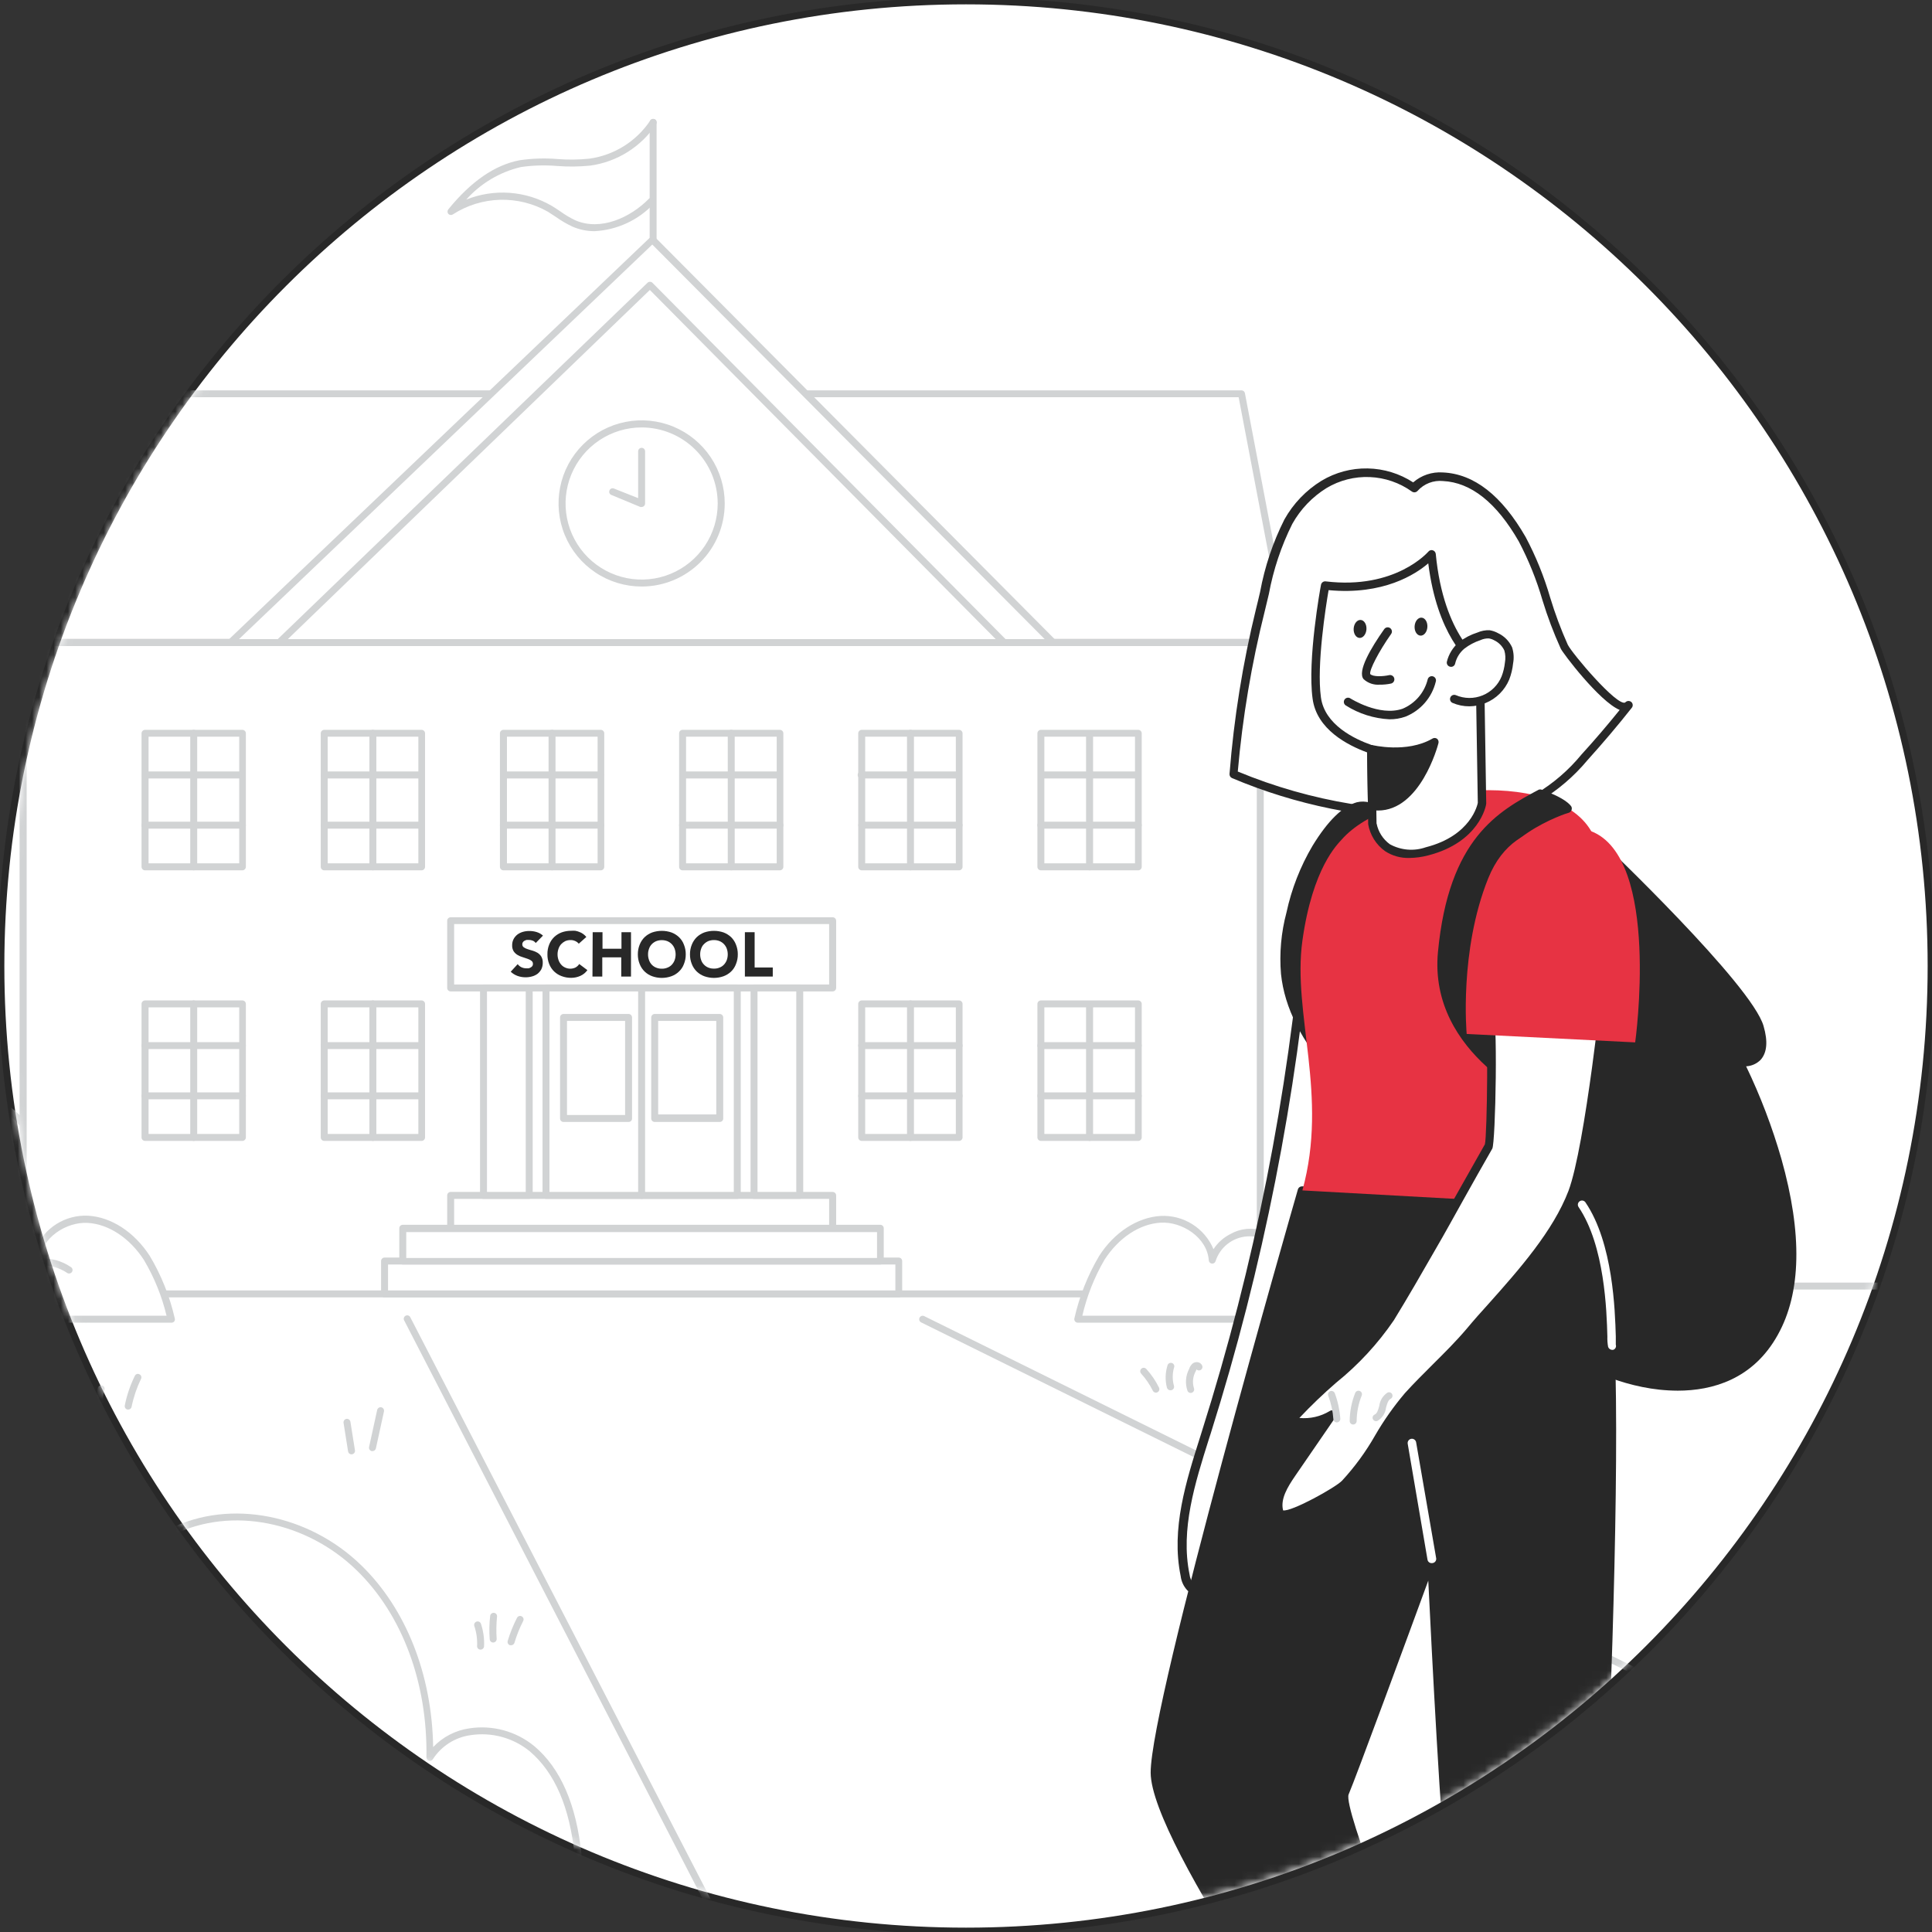<svg width="270" height="270" viewBox="0 0 270 270" fill="none" xmlns="http://www.w3.org/2000/svg">
<rect x="0" y="0" width="270" height="270" fill="#333333" stroke="none"/>
<g clip-path="url(#clip0_326_3734)">
<path d="M135 269.87C209.487 269.87 269.87 209.487 269.87 135C269.87 60.513 209.487 0.13 135 0.13C60.513 0.13 0.13 60.513 0.13 135C0.13 209.487 60.513 269.87 135 269.87Z" fill="white" stroke="#282828" stroke-width="0.956"/>
<mask id="mask0_326_3734" style="mask-type:alpha" maskUnits="userSpaceOnUse" x="0" y="0" width="270" height="270">
<path d="M134.999 268.831C208.912 268.831 268.831 208.913 268.831 135C268.831 61.087 208.912 1.168 134.999 1.168C61.086 1.168 1.168 61.087 1.168 135C1.168 208.913 61.086 268.831 134.999 268.831Z" fill="white" stroke="#282828" stroke-width="0.956"/>
</mask>
<g mask="url(#mask0_326_3734)">
<path d="M33.874 179.727C33.336 174.86 28.596 170.415 23.57 171.091C26.495 163.786 22.008 154.463 14.491 152.173C10.089 150.832 4.314 152.447 3.005 156.86C1.712 155.22 -0.068 154.031 -2.078 153.465C-4.089 152.898 -6.227 152.982 -8.187 153.705C-10.146 154.428 -11.827 155.753 -12.987 157.49C-14.148 159.227 -14.728 161.287 -14.646 163.374C-19.313 160.576 -25.753 162.899 -29.046 167.216C-31.538 170.489 -33.829 175.831 -32.636 179.727H33.874Z" fill="white"/>
<path d="M33.874 180.212H-32.636C-32.741 180.214 -32.843 180.181 -32.927 180.118C-33.012 180.055 -33.072 179.965 -33.1 179.864C-34.325 175.873 -32.045 170.363 -29.437 166.921C-26.323 162.846 -20.115 160.175 -15.132 162.561C-15.044 160.519 -14.354 158.549 -13.151 156.897C-11.947 155.245 -10.282 153.986 -8.365 153.276C-6.448 152.567 -4.365 152.44 -2.376 152.91C-0.387 153.381 1.419 154.428 2.815 155.921C3.503 154.428 4.675 153.212 6.14 152.468C8.754 151.142 11.778 150.87 14.586 151.708C18.303 153.008 21.38 155.683 23.184 159.182C24.989 162.681 25.384 166.739 24.288 170.521C26.475 170.488 28.601 171.236 30.285 172.633C32.521 174.358 33.985 176.896 34.36 179.695C34.367 179.762 34.359 179.83 34.337 179.894C34.315 179.958 34.28 180.016 34.233 180.065C34.187 180.113 34.131 180.15 34.069 180.176C34.007 180.201 33.941 180.214 33.874 180.212ZM-32.266 179.241H33.283C32.819 176.916 31.534 174.836 29.662 173.382C28.829 172.693 27.867 172.177 26.831 171.867C25.796 171.557 24.708 171.458 23.634 171.577C23.55 171.585 23.465 171.573 23.387 171.54C23.31 171.507 23.242 171.454 23.19 171.388C23.139 171.321 23.105 171.243 23.092 171.159C23.079 171.076 23.087 170.991 23.116 170.911C24.367 167.325 24.146 163.388 22.502 159.964C20.858 156.539 17.924 153.905 14.343 152.637C11.774 151.869 9.009 152.115 6.616 153.323C5.869 153.694 5.205 154.21 4.661 154.841C4.117 155.472 3.705 156.205 3.448 156.997C3.422 157.082 3.374 157.158 3.308 157.216C3.242 157.275 3.161 157.315 3.074 157.331C2.987 157.348 2.897 157.34 2.814 157.309C2.732 157.278 2.659 157.225 2.604 157.156C1.374 155.595 -0.319 154.465 -2.231 153.926C-4.143 153.387 -6.177 153.467 -8.041 154.155C-9.905 154.843 -11.503 156.104 -12.606 157.756C-13.709 159.408 -14.261 161.368 -14.182 163.353C-14.18 163.441 -14.202 163.529 -14.244 163.607C-14.287 163.685 -14.349 163.75 -14.425 163.796C-14.501 163.838 -14.586 163.859 -14.673 163.859C-14.76 163.859 -14.845 163.838 -14.921 163.796C-19.556 161.02 -25.668 163.564 -28.645 167.512C-31.063 170.658 -33.164 175.599 -32.266 179.241Z" fill="#D1D3D4"/>
<path d="M280.681 180.213H180.133C180.005 180.213 179.881 180.162 179.79 180.071C179.699 179.98 179.648 179.856 179.648 179.727C179.646 179.663 179.658 179.599 179.682 179.54C179.706 179.48 179.742 179.426 179.787 179.381C179.832 179.335 179.886 179.299 179.946 179.276C180.006 179.252 180.069 179.24 180.133 179.242H280.681C280.743 179.24 280.808 179.252 280.868 179.276C280.928 179.299 280.982 179.335 281.025 179.381C281.072 179.426 281.107 179.48 281.131 179.54C281.156 179.599 281.167 179.663 281.164 179.727C281.164 179.856 281.115 179.98 281.023 180.071C280.933 180.162 280.808 180.213 280.681 180.213Z" fill="#D1D3D4"/>
<path d="M292.757 265.8C292.681 265.802 292.608 265.784 292.545 265.747L128.73 184.805C128.672 184.777 128.621 184.737 128.578 184.689C128.536 184.641 128.504 184.585 128.483 184.524C128.463 184.463 128.454 184.399 128.459 184.335C128.463 184.271 128.48 184.208 128.508 184.151C128.536 184.093 128.576 184.042 128.624 184C128.672 183.957 128.729 183.925 128.789 183.904C128.85 183.884 128.914 183.876 128.979 183.88C129.042 183.884 129.105 183.901 129.162 183.929L292.988 264.881C293.086 264.931 293.165 265.012 293.208 265.111C293.254 265.21 293.265 265.322 293.241 265.428C293.214 265.534 293.154 265.629 293.067 265.696C292.983 265.764 292.877 265.8 292.765 265.8H292.757Z" fill="#D1D3D4"/>
<path d="M5.836 55.016H173.505L180.134 89.78H-0.794L5.836 55.016Z" fill="white"/>
<path d="M180.133 90.287H-0.795C-0.866 90.286 -0.936 90.269 -0.999 90.238C-1.063 90.207 -1.12 90.162 -1.164 90.108C-1.21 90.052 -1.243 89.988 -1.261 89.919C-1.279 89.849 -1.282 89.777 -1.27 89.706L5.36 54.952C5.38 54.84 5.438 54.739 5.525 54.666C5.612 54.592 5.721 54.552 5.835 54.551H173.503C173.617 54.552 173.727 54.592 173.814 54.666C173.9 54.739 173.959 54.84 173.979 54.952L180.608 89.706C180.623 89.777 180.621 89.85 180.603 89.919C180.585 89.989 180.55 90.053 180.503 90.108C180.46 90.164 180.404 90.21 180.34 90.242C180.275 90.272 180.205 90.288 180.133 90.287ZM-0.204 89.295H179.542L173.102 55.512H6.236L-0.204 89.295Z" fill="#D1D3D4"/>
<path d="M176.132 89.78H3.217V180.825H176.132V89.78Z" fill="white"/>
<path d="M176.124 181.31H3.219C3.09 181.31 2.967 181.259 2.876 181.168C2.785 181.077 2.734 180.953 2.734 180.825V89.78C2.732 89.716 2.744 89.652 2.768 89.593C2.791 89.533 2.827 89.479 2.873 89.433C2.918 89.388 2.972 89.352 3.032 89.328C3.091 89.304 3.155 89.293 3.219 89.294H176.124C176.188 89.293 176.252 89.304 176.311 89.328C176.371 89.352 176.425 89.388 176.47 89.433C176.516 89.479 176.552 89.533 176.575 89.593C176.599 89.652 176.611 89.716 176.609 89.78V180.825C176.609 180.953 176.558 181.077 176.467 181.168C176.376 181.259 176.252 181.31 176.124 181.31ZM3.726 180.339H175.638V90.287H3.726V180.339Z" fill="#D1D3D4"/>
<path d="M91.167 33.49L32.184 89.78H147.152L91.167 33.49Z" fill="white"/>
<path d="M147.154 90.287H32.229C32.132 90.286 32.037 90.257 31.956 90.202C31.876 90.148 31.813 90.07 31.775 89.981C31.738 89.89 31.729 89.79 31.75 89.693C31.77 89.597 31.82 89.51 31.892 89.442L90.874 33.162C90.966 33.074 91.09 33.024 91.217 33.024C91.345 33.024 91.468 33.074 91.561 33.162L147.513 89.442C147.581 89.51 147.627 89.596 147.646 89.69C147.665 89.784 147.655 89.881 147.619 89.97C147.584 90.064 147.52 90.146 147.437 90.203C147.354 90.259 147.255 90.289 147.154 90.287ZM33.401 89.316H145.993L91.159 34.176L33.401 89.316Z" fill="#D1D3D4"/>
<path d="M90.83 39.845L39.026 89.78H140.311L90.83 39.845Z" fill="white"/>
<path d="M140.31 90.287H39.025C38.928 90.287 38.833 90.257 38.752 90.203C38.671 90.148 38.608 90.071 38.571 89.981C38.536 89.89 38.529 89.79 38.55 89.695C38.57 89.599 38.618 89.512 38.687 89.443L90.491 39.518C90.582 39.427 90.705 39.376 90.834 39.376C90.963 39.376 91.086 39.427 91.177 39.518L140.658 89.453C140.728 89.521 140.776 89.609 140.796 89.704C140.816 89.8 140.806 89.899 140.768 89.989C140.731 90.079 140.667 90.156 140.585 90.209C140.504 90.262 140.408 90.289 140.31 90.287ZM40.228 89.316H139.149L90.818 40.521L40.228 89.316Z" fill="#D1D3D4"/>
<path d="M89.67 81.483C95.809 81.483 100.787 76.506 100.787 70.366C100.787 64.227 95.809 59.249 89.67 59.249C83.53 59.249 78.553 64.227 78.553 70.366C78.553 76.506 83.53 81.483 89.67 81.483Z" fill="white"/>
<path d="M89.669 81.968C87.373 81.968 85.127 81.287 83.218 80.011C81.308 78.735 79.82 76.921 78.941 74.799C78.062 72.677 77.832 70.342 78.28 68.09C78.728 65.837 79.834 63.768 81.458 62.144C83.082 60.52 85.151 59.413 87.404 58.966C89.657 58.517 91.992 58.748 94.114 59.627C96.236 60.505 98.049 61.994 99.325 63.904C100.601 65.813 101.282 68.058 101.282 70.355C101.282 73.435 100.059 76.389 97.881 78.567C95.703 80.745 92.749 81.968 89.669 81.968ZM89.669 59.735C87.567 59.735 85.512 60.358 83.763 61.526C82.015 62.695 80.652 64.355 79.848 66.297C79.043 68.24 78.832 70.378 79.243 72.44C79.653 74.502 80.665 76.396 82.152 77.883C83.639 79.37 85.533 80.382 87.596 80.793C89.658 81.203 91.795 80.992 93.738 80.188C95.68 79.383 97.341 78.02 98.509 76.272C99.677 74.524 100.3 72.468 100.3 70.366C100.298 67.547 99.177 64.845 97.184 62.852C95.191 60.859 92.488 59.738 89.669 59.735Z" fill="#D1D3D4"/>
<path d="M125.595 176.232H53.743V180.814H125.595V176.232Z" fill="white"/>
<path d="M125.595 181.311H53.743C53.614 181.311 53.491 181.26 53.399 181.169C53.308 181.078 53.257 180.954 53.257 180.825V176.233C53.257 176.104 53.308 175.98 53.399 175.889C53.491 175.798 53.614 175.747 53.743 175.747H125.595C125.724 175.747 125.847 175.798 125.938 175.889C126.029 175.98 126.08 176.104 126.08 176.233V180.825C126.08 180.954 126.029 181.078 125.938 181.169C125.847 181.26 125.724 181.311 125.595 181.311ZM54.228 180.34H125.13V176.718H54.228V180.34Z" fill="#D1D3D4"/>
<path d="M123.051 171.651H56.288V176.233H123.051V171.651Z" fill="white"/>
<path d="M123.019 176.718H56.287C56.159 176.718 56.035 176.667 55.944 176.576C55.853 176.485 55.802 176.362 55.802 176.233V171.651C55.802 171.522 55.853 171.399 55.944 171.307C56.035 171.216 56.159 171.165 56.287 171.165H123.019C123.148 171.165 123.271 171.216 123.362 171.307C123.453 171.399 123.505 171.522 123.505 171.651V176.233C123.505 176.362 123.453 176.485 123.362 176.576C123.271 176.667 123.148 176.718 123.019 176.718ZM56.773 175.8H122.565V172.189H56.773V175.8Z" fill="#D1D3D4"/>
<path d="M116.368 167.059H62.981V171.64H116.368V167.059Z" fill="white"/>
<path d="M116.358 172.137H62.981C62.852 172.137 62.728 172.085 62.638 171.994C62.546 171.903 62.495 171.78 62.495 171.651V167.058C62.495 166.93 62.546 166.806 62.638 166.715C62.728 166.624 62.852 166.573 62.981 166.573H116.358C116.487 166.573 116.612 166.624 116.705 166.714C116.797 166.805 116.851 166.929 116.854 167.058V171.651C116.851 171.78 116.797 171.904 116.705 171.995C116.612 172.086 116.487 172.137 116.358 172.137ZM63.467 171.165H115.872V167.544H63.467V171.165Z" fill="#D1D3D4"/>
<path d="M116.368 128.673H62.981V138.069H116.368V128.673Z" fill="white"/>
<path d="M116.358 138.555H62.981C62.852 138.555 62.728 138.503 62.638 138.412C62.546 138.321 62.495 138.198 62.495 138.069V128.673C62.495 128.544 62.546 128.421 62.638 128.33C62.728 128.239 62.852 128.188 62.981 128.188H116.358C116.487 128.187 116.612 128.238 116.705 128.329C116.797 128.42 116.851 128.543 116.854 128.673V138.069C116.851 138.199 116.797 138.322 116.705 138.413C116.612 138.504 116.487 138.555 116.358 138.555ZM63.467 137.583H115.872V129.137H63.467V137.583Z" fill="#D1D3D4"/>
<path d="M73.961 167.059V138.069H67.574V167.059H73.961Z" fill="white"/>
<path d="M73.958 167.544H67.571C67.507 167.544 67.444 167.532 67.385 167.507C67.326 167.483 67.272 167.447 67.227 167.402C67.182 167.357 67.147 167.303 67.122 167.244C67.098 167.185 67.085 167.122 67.085 167.058V138.069C67.088 137.941 67.14 137.819 67.23 137.728C67.321 137.638 67.443 137.586 67.571 137.583H73.958C74.086 137.586 74.208 137.638 74.298 137.728C74.389 137.819 74.441 137.941 74.443 138.069V167.058C74.443 167.187 74.392 167.311 74.301 167.402C74.21 167.493 74.087 167.544 73.958 167.544ZM68.056 166.573H73.472V138.554H68.056V166.573Z" fill="#D1D3D4"/>
<path d="M111.765 167.059V138.069H105.378V167.059H111.765Z" fill="white"/>
<path d="M111.766 167.544H105.379C105.25 167.544 105.126 167.493 105.035 167.402C104.944 167.311 104.893 167.187 104.893 167.058V138.069C104.896 137.941 104.948 137.819 105.038 137.728C105.129 137.638 105.251 137.586 105.379 137.583H111.766C111.894 137.586 112.016 137.638 112.106 137.728C112.197 137.819 112.249 137.941 112.252 138.069V167.058C112.252 167.187 112.2 167.311 112.109 167.402C112.018 167.493 111.895 167.544 111.766 167.544ZM105.864 166.573H111.28V138.554H105.864V166.573Z" fill="#D1D3D4"/>
<path d="M103.034 138.069H76.304V167.059H103.034V138.069Z" fill="white"/>
<path d="M103.034 167.544H76.303C76.24 167.544 76.176 167.532 76.118 167.507C76.058 167.483 76.005 167.447 75.96 167.402C75.915 167.357 75.879 167.303 75.855 167.244C75.83 167.185 75.818 167.122 75.818 167.058V138.069C75.82 137.941 75.873 137.819 75.963 137.728C76.053 137.638 76.175 137.586 76.303 137.583H103.034C103.162 137.586 103.284 137.638 103.374 137.728C103.465 137.819 103.517 137.941 103.52 138.069V167.058C103.52 167.122 103.507 167.185 103.483 167.244C103.458 167.303 103.423 167.357 103.377 167.402C103.332 167.447 103.279 167.483 103.22 167.507C103.161 167.532 103.098 167.544 103.034 167.544ZM76.789 166.573H102.548V138.554H76.789V166.573Z" fill="#D1D3D4"/>
<path d="M89.668 167.544C89.54 167.544 89.416 167.493 89.325 167.402C89.234 167.311 89.183 167.187 89.183 167.058V138.069C89.183 137.94 89.234 137.816 89.325 137.725C89.416 137.634 89.54 137.583 89.668 137.583C89.797 137.583 89.921 137.634 90.012 137.725C90.103 137.816 90.154 137.94 90.154 138.069V167.058C90.154 167.187 90.103 167.311 90.012 167.402C89.921 167.493 89.797 167.544 89.668 167.544Z" fill="#D1D3D4"/>
<path d="M87.843 142.186H78.753V156.259H87.843V142.186Z" fill="white"/>
<path d="M87.844 156.797H78.754C78.626 156.797 78.502 156.746 78.411 156.655C78.32 156.564 78.269 156.44 78.269 156.311V142.186C78.272 142.058 78.324 141.936 78.414 141.846C78.505 141.755 78.626 141.703 78.754 141.7H87.844C87.972 141.703 88.094 141.755 88.185 141.846C88.275 141.936 88.327 142.058 88.33 142.186V156.258C88.337 156.327 88.33 156.396 88.309 156.461C88.288 156.526 88.254 156.586 88.208 156.637C88.162 156.687 88.106 156.728 88.043 156.756C87.98 156.783 87.913 156.797 87.844 156.797ZM79.24 155.826H87.359V142.672H79.24V155.826Z" fill="#D1D3D4"/>
<path d="M100.584 142.186H91.494V156.259H100.584V142.186Z" fill="white"/>
<path d="M100.586 156.797H91.496C91.432 156.797 91.369 156.784 91.31 156.76C91.251 156.736 91.198 156.7 91.153 156.655C91.108 156.61 91.072 156.556 91.047 156.497C91.023 156.438 91.01 156.375 91.01 156.311V142.186C91.013 142.058 91.065 141.936 91.156 141.846C91.246 141.755 91.368 141.703 91.496 141.7H100.586C100.714 141.703 100.836 141.755 100.926 141.846C101.017 141.936 101.068 142.058 101.071 142.186V156.258C101.079 156.327 101.072 156.396 101.051 156.461C101.03 156.526 100.995 156.586 100.949 156.637C100.903 156.687 100.847 156.728 100.785 156.756C100.722 156.783 100.654 156.797 100.586 156.797ZM91.982 155.741H100.1V142.672H91.982V155.741Z" fill="#D1D3D4"/>
<path d="M33.875 102.48H20.277V121.135H33.875V102.48Z" fill="white"/>
<path d="M33.874 121.631H20.266C20.136 121.628 20.013 121.575 19.922 121.482C19.831 121.389 19.78 121.265 19.78 121.135V102.48C19.783 102.352 19.835 102.23 19.926 102.14C20.016 102.049 20.138 101.997 20.266 101.995H33.874C34.002 101.997 34.124 102.049 34.215 102.14C34.305 102.23 34.357 102.352 34.36 102.48V121.135C34.36 121.265 34.309 121.389 34.218 121.482C34.128 121.575 34.004 121.628 33.874 121.631ZM20.762 120.649H33.431V102.955H20.762V120.649Z" fill="#D1D3D4"/>
<path d="M27.074 121.631C27.009 121.631 26.945 121.618 26.886 121.593C26.826 121.568 26.772 121.531 26.727 121.485C26.682 121.439 26.646 121.384 26.622 121.324C26.599 121.264 26.587 121.199 26.588 121.135V102.48C26.588 102.352 26.64 102.228 26.731 102.137C26.822 102.046 26.945 101.995 27.074 101.995C27.202 101.997 27.324 102.049 27.415 102.14C27.505 102.23 27.557 102.352 27.56 102.48V121.135C27.56 121.265 27.509 121.389 27.418 121.482C27.327 121.575 27.204 121.628 27.074 121.631Z" fill="#D1D3D4"/>
<path d="M33.874 108.794H20.266C20.148 108.776 20.041 108.717 19.963 108.627C19.885 108.537 19.842 108.422 19.842 108.303C19.842 108.184 19.885 108.069 19.963 107.979C20.041 107.888 20.148 107.829 20.266 107.812H33.874C33.992 107.829 34.1 107.888 34.178 107.979C34.255 108.069 34.298 108.184 34.298 108.303C34.298 108.422 34.255 108.537 34.178 108.627C34.1 108.717 33.992 108.776 33.874 108.794Z" fill="#D1D3D4"/>
<path d="M33.874 115.804H20.266C20.137 115.804 20.014 115.753 19.923 115.662C19.832 115.57 19.78 115.447 19.78 115.318C19.78 115.189 19.832 115.066 19.923 114.975C20.014 114.884 20.137 114.833 20.266 114.833H33.874C34.003 114.833 34.127 114.884 34.218 114.975C34.309 115.066 34.36 115.189 34.36 115.318C34.36 115.447 34.309 115.57 34.218 115.662C34.127 115.753 34.003 115.804 33.874 115.804Z" fill="#D1D3D4"/>
<path d="M58.905 102.48H45.308V121.135H58.905V102.48Z" fill="white"/>
<path d="M58.918 121.631H45.31C45.18 121.628 45.056 121.575 44.965 121.482C44.875 121.389 44.824 121.265 44.824 121.135V102.48C44.827 102.352 44.879 102.23 44.969 102.14C45.06 102.049 45.182 101.997 45.31 101.995H58.918C59.046 101.997 59.168 102.049 59.258 102.14C59.349 102.23 59.401 102.352 59.403 102.48V121.135C59.403 121.265 59.353 121.389 59.262 121.482C59.171 121.575 59.048 121.628 58.918 121.631ZM45.795 120.649H58.464V102.955H45.795V120.649Z" fill="#D1D3D4"/>
<path d="M52.109 121.631C51.979 121.628 51.855 121.575 51.765 121.482C51.674 121.389 51.623 121.265 51.623 121.135V102.48C51.626 102.352 51.678 102.23 51.768 102.14C51.859 102.049 51.981 101.997 52.109 101.995C52.238 101.995 52.361 102.046 52.452 102.137C52.543 102.228 52.595 102.352 52.595 102.48V121.135C52.596 121.199 52.584 121.264 52.561 121.324C52.537 121.384 52.501 121.439 52.456 121.485C52.411 121.531 52.357 121.568 52.297 121.593C52.237 121.618 52.174 121.631 52.109 121.631Z" fill="#D1D3D4"/>
<path d="M58.915 108.794H45.307C45.189 108.776 45.082 108.717 45.004 108.627C44.926 108.537 44.883 108.422 44.883 108.303C44.883 108.184 44.926 108.069 45.004 107.979C45.082 107.888 45.189 107.829 45.307 107.812H58.915C59.033 107.829 59.141 107.888 59.219 107.979C59.297 108.069 59.339 108.184 59.339 108.303C59.339 108.422 59.297 108.537 59.219 108.627C59.141 108.717 59.033 108.776 58.915 108.794Z" fill="#D1D3D4"/>
<path d="M58.918 115.804H45.31C45.181 115.804 45.057 115.753 44.966 115.662C44.875 115.57 44.824 115.447 44.824 115.318C44.824 115.189 44.875 115.066 44.966 114.975C45.057 114.884 45.181 114.833 45.31 114.833H58.918C59.047 114.833 59.17 114.884 59.261 114.975C59.352 115.066 59.403 115.189 59.403 115.318C59.403 115.447 59.352 115.57 59.261 115.662C59.17 115.753 59.047 115.804 58.918 115.804Z" fill="#D1D3D4"/>
<path d="M83.947 102.48H70.349V121.135H83.947V102.48Z" fill="white"/>
<path d="M83.959 121.631H70.351C70.221 121.628 70.098 121.575 70.007 121.482C69.916 121.389 69.865 121.265 69.865 121.135V102.48C69.868 102.352 69.92 102.23 70.011 102.14C70.101 102.049 70.223 101.997 70.351 101.995H83.959C84.088 101.995 84.211 102.046 84.302 102.137C84.394 102.228 84.445 102.352 84.445 102.48V121.135C84.446 121.199 84.435 121.264 84.411 121.324C84.387 121.384 84.352 121.439 84.306 121.485C84.261 121.531 84.207 121.568 84.147 121.593C84.088 121.618 84.024 121.631 83.959 121.631ZM70.847 120.649H83.516V102.955H70.847V120.649Z" fill="#D1D3D4"/>
<path d="M77.148 121.631C77.018 121.628 76.895 121.575 76.804 121.482C76.713 121.389 76.662 121.265 76.662 121.135V102.48C76.665 102.352 76.717 102.23 76.808 102.14C76.898 102.049 77.02 101.997 77.148 101.995C77.277 101.995 77.4 102.046 77.491 102.137C77.582 102.228 77.634 102.352 77.634 102.48V121.135C77.635 121.199 77.623 121.264 77.6 121.324C77.576 121.384 77.54 121.439 77.495 121.485C77.45 121.531 77.396 121.568 77.336 121.593C77.277 121.618 77.213 121.631 77.148 121.631Z" fill="#D1D3D4"/>
<path d="M83.957 108.794H70.349C70.231 108.776 70.123 108.717 70.045 108.627C69.968 108.537 69.925 108.422 69.925 108.303C69.925 108.184 69.968 108.069 70.045 107.979C70.123 107.888 70.231 107.829 70.349 107.812H83.957C84.075 107.829 84.182 107.888 84.26 107.979C84.338 108.069 84.381 108.184 84.381 108.303C84.381 108.422 84.338 108.537 84.26 108.627C84.182 108.717 84.075 108.776 83.957 108.794Z" fill="#D1D3D4"/>
<path d="M83.959 115.804H70.351C70.222 115.804 70.099 115.753 70.008 115.662C69.917 115.57 69.865 115.447 69.865 115.318C69.865 115.189 69.917 115.066 70.008 114.975C70.099 114.884 70.222 114.833 70.351 114.833H83.959C84.088 114.833 84.211 114.884 84.302 114.975C84.394 115.066 84.445 115.189 84.445 115.318C84.445 115.447 84.394 115.57 84.302 115.662C84.211 115.753 84.088 115.804 83.959 115.804Z" fill="#D1D3D4"/>
<path d="M108.988 102.48H95.39V121.135H108.988V102.48Z" fill="white"/>
<path d="M108.99 121.631H95.392C95.327 121.631 95.264 121.618 95.204 121.593C95.144 121.568 95.09 121.531 95.045 121.485C95 121.439 94.964 121.384 94.94 121.324C94.917 121.264 94.905 121.199 94.907 121.135V102.48C94.907 102.352 94.958 102.228 95.049 102.137C95.14 102.046 95.263 101.995 95.392 101.995H108.99C109.118 101.997 109.24 102.049 109.33 102.14C109.421 102.23 109.473 102.352 109.475 102.48V121.135C109.476 121.265 109.424 121.389 109.334 121.482C109.243 121.575 109.119 121.628 108.99 121.631ZM95.878 120.649H108.546V102.955H95.878V120.649Z" fill="#D1D3D4"/>
<path d="M102.191 121.631C102.062 121.628 101.938 121.575 101.847 121.482C101.757 121.389 101.706 121.265 101.706 121.135V102.48C101.706 102.352 101.757 102.228 101.848 102.137C101.939 102.046 102.062 101.995 102.191 101.995C102.32 101.995 102.444 102.046 102.535 102.137C102.626 102.228 102.677 102.352 102.677 102.48V121.135C102.677 121.265 102.626 121.389 102.535 121.482C102.445 121.575 102.321 121.628 102.191 121.631Z" fill="#D1D3D4"/>
<path d="M108.987 108.794H95.39C95.272 108.776 95.164 108.717 95.086 108.627C95.009 108.537 94.966 108.422 94.966 108.303C94.966 108.184 95.009 108.069 95.086 107.979C95.164 107.888 95.272 107.829 95.39 107.812H108.987C109.105 107.829 109.213 107.888 109.291 107.979C109.368 108.069 109.411 108.184 109.411 108.303C109.411 108.422 109.368 108.537 109.291 108.627C109.213 108.717 109.105 108.776 108.987 108.794Z" fill="#D1D3D4"/>
<path d="M108.99 115.804H95.392C95.263 115.804 95.14 115.753 95.049 115.662C94.958 115.57 94.906 115.447 94.906 115.318C94.906 115.189 94.958 115.066 95.049 114.975C95.14 114.884 95.263 114.833 95.392 114.833H108.99C109.118 114.833 109.242 114.884 109.333 114.975C109.424 115.066 109.475 115.189 109.475 115.318C109.475 115.447 109.424 115.57 109.333 115.662C109.242 115.753 109.118 115.804 108.99 115.804Z" fill="#D1D3D4"/>
<path d="M134.031 102.48H120.434V121.135H134.031V102.48Z" fill="white"/>
<path d="M134.033 121.631H120.435C120.304 121.631 120.177 121.579 120.085 121.486C119.991 121.393 119.939 121.266 119.939 121.135V102.48C119.942 102.35 119.995 102.227 120.088 102.136C120.181 102.045 120.306 101.995 120.435 101.995H134.033C134.161 101.997 134.283 102.049 134.373 102.14C134.464 102.23 134.516 102.352 134.519 102.48V121.135C134.519 121.265 134.468 121.389 134.377 121.482C134.286 121.575 134.163 121.628 134.033 121.631ZM120.91 120.649H133.579V102.955H120.91V120.649Z" fill="#D1D3D4"/>
<path d="M127.241 121.631C127.177 121.631 127.112 121.618 127.053 121.593C126.993 121.568 126.939 121.531 126.894 121.485C126.849 121.439 126.813 121.384 126.789 121.324C126.766 121.264 126.754 121.199 126.755 121.135V102.48C126.755 102.352 126.807 102.228 126.898 102.137C126.989 102.046 127.112 101.995 127.241 101.995C127.369 101.997 127.491 102.049 127.581 102.14C127.672 102.23 127.724 102.352 127.727 102.48V121.135C127.727 121.265 127.676 121.389 127.585 121.482C127.495 121.575 127.371 121.628 127.241 121.631Z" fill="#D1D3D4"/>
<path d="M134.029 108.794H120.431C120.361 108.804 120.289 108.799 120.22 108.779C120.152 108.759 120.089 108.725 120.035 108.678C119.981 108.632 119.937 108.574 119.908 108.509C119.878 108.444 119.863 108.374 119.863 108.303C119.863 108.231 119.878 108.161 119.908 108.096C119.937 108.032 119.981 107.974 120.035 107.927C120.089 107.881 120.152 107.846 120.22 107.826C120.289 107.807 120.361 107.801 120.431 107.812H134.029C134.147 107.829 134.254 107.888 134.332 107.979C134.41 108.069 134.453 108.184 134.453 108.303C134.453 108.422 134.41 108.537 134.332 108.627C134.254 108.717 134.147 108.776 134.029 108.794Z" fill="#D1D3D4"/>
<path d="M134.031 115.804H120.433C120.305 115.804 120.181 115.753 120.09 115.662C119.999 115.57 119.948 115.447 119.948 115.318C119.948 115.189 119.999 115.066 120.09 114.975C120.181 114.884 120.305 114.833 120.433 114.833H134.031C134.16 114.833 134.283 114.884 134.374 114.975C134.466 115.066 134.517 115.189 134.517 115.318C134.517 115.447 134.466 115.57 134.374 115.662C134.283 115.753 134.16 115.804 134.031 115.804Z" fill="#D1D3D4"/>
<path d="M159.062 102.48H145.464V121.135H159.062V102.48Z" fill="white"/>
<path d="M159.072 121.631H145.464C145.334 121.628 145.211 121.575 145.12 121.482C145.029 121.389 144.978 121.265 144.978 121.135V102.48C144.981 102.352 145.033 102.23 145.124 102.14C145.214 102.049 145.336 101.997 145.464 101.995H159.072C159.2 101.997 159.322 102.049 159.412 102.14C159.503 102.23 159.555 102.352 159.558 102.48V121.135C159.558 121.265 159.507 121.389 159.416 121.482C159.325 121.575 159.202 121.628 159.072 121.631ZM145.95 120.649H158.618V102.955H145.95V120.649Z" fill="#D1D3D4"/>
<path d="M152.274 121.631C152.142 121.631 152.016 121.579 151.923 121.486C151.83 121.393 151.778 121.267 151.778 121.135V102.481C151.795 102.363 151.854 102.255 151.944 102.177C152.035 102.099 152.149 102.057 152.269 102.057C152.388 102.057 152.503 102.099 152.593 102.177C152.683 102.255 152.742 102.363 152.759 102.481V121.135C152.759 121.265 152.709 121.389 152.618 121.482C152.527 121.575 152.404 121.628 152.274 121.631Z" fill="#D1D3D4"/>
<path d="M159.072 108.794H145.464C145.346 108.776 145.238 108.717 145.161 108.627C145.083 108.537 145.04 108.422 145.04 108.303C145.04 108.184 145.083 108.069 145.161 107.979C145.238 107.888 145.346 107.829 145.464 107.812H159.072C159.19 107.829 159.298 107.888 159.375 107.979C159.453 108.069 159.496 108.184 159.496 108.303C159.496 108.422 159.453 108.537 159.375 108.627C159.298 108.717 159.19 108.776 159.072 108.794Z" fill="#D1D3D4"/>
<path d="M159.072 115.804H145.464C145.335 115.804 145.212 115.753 145.121 115.662C145.029 115.57 144.978 115.447 144.978 115.318C144.978 115.189 145.029 115.066 145.121 114.975C145.212 114.884 145.335 114.833 145.464 114.833H159.072C159.201 114.833 159.324 114.884 159.415 114.975C159.506 115.066 159.558 115.189 159.558 115.318C159.558 115.447 159.506 115.57 159.415 115.662C159.324 115.753 159.201 115.804 159.072 115.804Z" fill="#D1D3D4"/>
<path d="M33.875 140.296H20.277V158.951H33.875V140.296Z" fill="white"/>
<path d="M33.874 159.447H20.266C20.138 159.444 20.016 159.392 19.926 159.301C19.835 159.211 19.783 159.089 19.78 158.961V140.296C19.783 140.168 19.835 140.046 19.926 139.956C20.016 139.865 20.138 139.813 20.266 139.81H33.874C34.002 139.813 34.124 139.865 34.215 139.956C34.305 140.046 34.357 140.168 34.36 140.296V158.961C34.357 159.089 34.305 159.211 34.215 159.301C34.124 159.392 34.002 159.444 33.874 159.447ZM20.762 158.475H33.431V140.782H20.762V158.475Z" fill="#D1D3D4"/>
<path d="M27.074 159.447C26.945 159.447 26.822 159.395 26.731 159.304C26.64 159.213 26.588 159.09 26.588 158.961V140.296C26.588 140.232 26.601 140.169 26.625 140.11C26.65 140.051 26.686 139.998 26.731 139.953C26.776 139.908 26.829 139.872 26.888 139.847C26.947 139.823 27.01 139.81 27.074 139.81C27.202 139.813 27.324 139.865 27.414 139.956C27.505 140.046 27.557 140.168 27.56 140.296V158.961C27.557 159.089 27.505 159.211 27.414 159.301C27.324 159.392 27.202 159.444 27.074 159.447Z" fill="#D1D3D4"/>
<path d="M33.874 146.609H20.266C20.138 146.606 20.016 146.554 19.926 146.464C19.835 146.374 19.783 146.252 19.78 146.124C19.78 145.995 19.832 145.871 19.923 145.78C20.014 145.689 20.137 145.638 20.266 145.638H33.874C34.003 145.638 34.127 145.689 34.218 145.78C34.309 145.871 34.36 145.995 34.36 146.124C34.357 146.252 34.305 146.374 34.215 146.464C34.124 146.554 34.002 146.606 33.874 146.609Z" fill="#D1D3D4"/>
<path d="M33.874 153.629H20.266C20.202 153.629 20.139 153.617 20.08 153.592C20.021 153.568 19.968 153.532 19.923 153.487C19.878 153.442 19.842 153.389 19.817 153.33C19.793 153.271 19.78 153.207 19.78 153.144C19.783 153.016 19.835 152.894 19.926 152.803C20.016 152.713 20.138 152.661 20.266 152.658H33.874C34.002 152.661 34.124 152.713 34.215 152.803C34.305 152.894 34.357 153.016 34.36 153.144C34.36 153.207 34.347 153.271 34.323 153.33C34.298 153.389 34.263 153.442 34.218 153.487C34.173 153.532 34.119 153.568 34.06 153.592C34.001 153.617 33.938 153.629 33.874 153.629Z" fill="#D1D3D4"/>
<path d="M58.905 140.296H45.308V158.951H58.905V140.296Z" fill="white"/>
<path d="M58.918 159.447H45.31C45.182 159.444 45.06 159.392 44.969 159.301C44.879 159.211 44.827 159.089 44.824 158.961V140.296C44.827 140.168 44.879 140.046 44.969 139.956C45.06 139.865 45.182 139.813 45.31 139.81H58.918C59.046 139.813 59.168 139.865 59.258 139.956C59.349 140.046 59.401 140.168 59.403 140.296V158.961C59.401 159.089 59.349 159.211 59.258 159.301C59.168 159.392 59.046 159.444 58.918 159.447ZM45.795 158.475H58.464V140.782H45.795V158.475Z" fill="#D1D3D4"/>
<path d="M52.109 159.447C51.981 159.444 51.859 159.392 51.768 159.301C51.678 159.211 51.626 159.089 51.623 158.961V140.296C51.626 140.168 51.678 140.046 51.768 139.956C51.859 139.865 51.981 139.813 52.109 139.81C52.238 139.81 52.361 139.862 52.452 139.953C52.543 140.044 52.595 140.167 52.595 140.296V158.961C52.595 159.09 52.543 159.213 52.452 159.304C52.361 159.395 52.238 159.447 52.109 159.447Z" fill="#D1D3D4"/>
<path d="M58.918 146.609H45.31C45.182 146.606 45.06 146.554 44.969 146.464C44.879 146.374 44.827 146.252 44.824 146.124C44.824 145.995 44.875 145.871 44.966 145.78C45.057 145.689 45.181 145.638 45.31 145.638H58.918C58.982 145.638 59.045 145.65 59.103 145.675C59.163 145.699 59.216 145.735 59.261 145.78C59.306 145.825 59.342 145.879 59.367 145.938C59.391 145.996 59.403 146.06 59.403 146.124C59.401 146.252 59.349 146.374 59.258 146.464C59.168 146.554 59.046 146.606 58.918 146.609Z" fill="#D1D3D4"/>
<path d="M58.918 153.629H45.31C45.246 153.629 45.183 153.617 45.124 153.592C45.065 153.568 45.011 153.532 44.966 153.487C44.921 153.442 44.885 153.389 44.861 153.33C44.837 153.271 44.824 153.207 44.824 153.144C44.827 153.016 44.879 152.894 44.969 152.803C45.06 152.713 45.182 152.661 45.31 152.658H58.918C59.046 152.661 59.168 152.713 59.258 152.803C59.349 152.894 59.401 153.016 59.403 153.144C59.403 153.207 59.391 153.271 59.367 153.33C59.342 153.389 59.306 153.442 59.261 153.487C59.216 153.532 59.163 153.568 59.103 153.592C59.045 153.617 58.982 153.629 58.918 153.629Z" fill="#D1D3D4"/>
<path d="M134.031 140.296H120.434V158.951H134.031V140.296Z" fill="white"/>
<path d="M134.033 159.447H120.435C120.306 159.447 120.181 159.396 120.088 159.305C119.995 159.214 119.942 159.091 119.939 158.961V140.296C119.942 140.166 119.995 140.043 120.088 139.952C120.181 139.861 120.306 139.81 120.435 139.81H134.033C134.161 139.813 134.283 139.865 134.373 139.956C134.464 140.046 134.516 140.168 134.519 140.296V158.961C134.516 159.089 134.464 159.211 134.373 159.301C134.283 159.392 134.161 159.444 134.033 159.447ZM120.91 158.475H133.579V140.782H120.91V158.475Z" fill="#D1D3D4"/>
<path d="M127.241 159.447C127.113 159.447 126.989 159.395 126.898 159.304C126.807 159.213 126.756 159.09 126.756 158.961V140.296C126.756 140.232 126.768 140.169 126.793 140.11C126.817 140.051 126.853 139.998 126.898 139.953C126.943 139.908 126.997 139.872 127.055 139.847C127.114 139.823 127.177 139.81 127.241 139.81C127.369 139.813 127.491 139.865 127.582 139.956C127.672 140.046 127.724 140.168 127.727 140.296V158.961C127.724 159.089 127.672 159.211 127.582 159.301C127.491 159.392 127.369 159.444 127.241 159.447Z" fill="#D1D3D4"/>
<path d="M134.033 146.609H120.435C120.306 146.609 120.181 146.559 120.088 146.468C119.995 146.377 119.942 146.254 119.939 146.124C119.939 146.059 119.952 145.995 119.977 145.935C120.002 145.876 120.039 145.822 120.085 145.777C120.131 145.731 120.186 145.696 120.246 145.672C120.306 145.648 120.371 145.637 120.435 145.638H134.033C134.162 145.638 134.285 145.689 134.376 145.78C134.467 145.871 134.519 145.995 134.519 146.124C134.516 146.252 134.464 146.374 134.373 146.464C134.283 146.555 134.161 146.607 134.033 146.609Z" fill="#D1D3D4"/>
<path d="M134.033 153.629H120.435C120.371 153.631 120.306 153.619 120.246 153.596C120.186 153.572 120.131 153.536 120.085 153.491C120.039 153.446 120.002 153.392 119.977 153.332C119.952 153.272 119.939 153.209 119.939 153.144C119.942 153.014 119.995 152.89 120.088 152.8C120.181 152.709 120.306 152.658 120.435 152.658H134.033C134.161 152.661 134.283 152.713 134.373 152.803C134.464 152.894 134.516 153.016 134.519 153.144C134.519 153.207 134.506 153.271 134.481 153.33C134.457 153.389 134.421 153.442 134.376 153.487C134.331 153.532 134.278 153.568 134.219 153.592C134.16 153.617 134.097 153.629 134.033 153.629Z" fill="#D1D3D4"/>
<path d="M159.062 140.296H145.464V158.951H159.062V140.296Z" fill="white"/>
<path d="M159.072 159.447H145.464C145.336 159.444 145.214 159.392 145.124 159.301C145.033 159.211 144.981 159.089 144.978 158.961V140.296C144.981 140.168 145.033 140.046 145.124 139.956C145.214 139.865 145.336 139.813 145.464 139.81H159.072C159.2 139.813 159.322 139.865 159.412 139.956C159.503 140.046 159.555 140.168 159.558 140.296V158.961C159.555 159.089 159.503 159.211 159.412 159.301C159.322 159.392 159.2 159.444 159.072 159.447ZM145.95 158.475H158.618V140.782H145.95V158.475Z" fill="#D1D3D4"/>
<path d="M152.274 159.447C152.144 159.447 152.02 159.396 151.927 159.305C151.834 159.214 151.781 159.091 151.778 158.961V140.296C151.795 140.178 151.854 140.071 151.944 139.993C152.035 139.915 152.149 139.872 152.269 139.872C152.388 139.872 152.503 139.915 152.593 139.993C152.683 140.071 152.742 140.178 152.759 140.296V158.961C152.757 159.089 152.705 159.211 152.614 159.301C152.524 159.392 152.402 159.444 152.274 159.447Z" fill="#D1D3D4"/>
<path d="M159.072 146.609H145.464C145.336 146.606 145.214 146.554 145.124 146.464C145.033 146.374 144.981 146.252 144.978 146.124C144.978 145.995 145.029 145.871 145.121 145.78C145.212 145.689 145.335 145.638 145.464 145.638H159.072C159.201 145.638 159.324 145.689 159.415 145.78C159.506 145.871 159.558 145.995 159.558 146.124C159.555 146.252 159.503 146.374 159.412 146.464C159.322 146.554 159.2 146.606 159.072 146.609Z" fill="#D1D3D4"/>
<path d="M159.072 153.629H145.464C145.4 153.629 145.337 153.617 145.278 153.592C145.219 153.568 145.166 153.532 145.121 153.487C145.076 153.442 145.04 153.389 145.015 153.33C144.991 153.271 144.978 153.207 144.978 153.144C144.981 153.016 145.033 152.894 145.124 152.803C145.214 152.713 145.336 152.661 145.464 152.658H159.072C159.2 152.661 159.322 152.713 159.412 152.803C159.503 152.894 159.555 153.016 159.558 153.144C159.558 153.273 159.506 153.396 159.415 153.487C159.324 153.578 159.201 153.629 159.072 153.629Z" fill="#D1D3D4"/>
<path d="M91.275 33.975C91.211 33.977 91.147 33.965 91.088 33.941C91.028 33.917 90.974 33.882 90.929 33.836C90.883 33.791 90.847 33.737 90.824 33.677C90.8 33.618 90.788 33.554 90.79 33.49V17.105C90.788 17.041 90.8 16.977 90.824 16.917C90.847 16.858 90.883 16.804 90.929 16.758C90.974 16.713 91.028 16.677 91.088 16.653C91.147 16.629 91.211 16.618 91.275 16.619C91.404 16.619 91.528 16.67 91.619 16.762C91.71 16.853 91.761 16.976 91.761 17.105V33.49C91.761 33.618 91.71 33.742 91.619 33.833C91.528 33.924 91.404 33.975 91.275 33.975Z" fill="#D1D3D4"/>
<path d="M83.092 32.307C82.032 32.31 80.983 32.095 80.01 31.674C79.21 31.302 78.447 30.856 77.729 30.344C77.349 30.09 76.969 29.837 76.579 29.594C74.541 28.435 72.225 27.857 69.881 27.922C67.538 27.987 65.257 28.693 63.287 29.964C63.19 30.03 63.073 30.059 62.957 30.045C62.84 30.032 62.733 29.976 62.654 29.89C62.58 29.801 62.54 29.689 62.54 29.573C62.54 29.457 62.58 29.345 62.654 29.256C65.821 25.361 69.136 23.059 72.62 22.394C74.367 22.138 76.138 22.081 77.898 22.225C79.385 22.345 80.88 22.327 82.364 22.172C84.081 21.936 85.729 21.337 87.197 20.416C88.666 19.495 89.922 18.273 90.884 16.831C90.956 16.725 91.067 16.651 91.194 16.625C91.32 16.6 91.451 16.624 91.559 16.693C91.665 16.766 91.739 16.877 91.764 17.003C91.79 17.13 91.766 17.261 91.697 17.369C90.656 18.927 89.298 20.247 87.712 21.242C86.125 22.237 84.346 22.885 82.49 23.144C80.95 23.298 79.399 23.316 77.856 23.197C76.17 23.054 74.474 23.104 72.799 23.344C69.844 24.04 67.176 25.629 65.156 27.894C67.081 27.123 69.157 26.8 71.226 26.95C73.294 27.1 75.302 27.719 77.096 28.76C77.508 29.003 77.898 29.267 78.289 29.531C78.953 30.013 79.66 30.434 80.4 30.787C83.958 32.328 88.118 30.386 90.672 27.789C90.763 27.698 90.887 27.647 91.016 27.647C91.144 27.647 91.268 27.698 91.359 27.789C91.405 27.833 91.442 27.887 91.467 27.945C91.492 28.004 91.505 28.068 91.505 28.132C91.505 28.196 91.492 28.259 91.467 28.318C91.442 28.377 91.405 28.431 91.359 28.475C89.2 30.77 86.239 32.143 83.092 32.307Z" fill="#D1D3D4"/>
<path d="M89.67 63.071V70.366L85.626 68.761" fill="white"/>
<path d="M89.668 70.851C89.608 70.862 89.548 70.862 89.488 70.851L85.445 69.172C85.386 69.15 85.331 69.117 85.285 69.073C85.239 69.029 85.202 68.977 85.176 68.919C85.151 68.861 85.137 68.799 85.136 68.735C85.135 68.672 85.147 68.609 85.171 68.55C85.193 68.489 85.227 68.433 85.271 68.386C85.315 68.339 85.369 68.302 85.428 68.276C85.487 68.25 85.551 68.237 85.616 68.237C85.681 68.237 85.745 68.25 85.804 68.275L89.182 69.616V63.071C89.182 63.007 89.195 62.944 89.219 62.885C89.244 62.826 89.279 62.772 89.325 62.727C89.37 62.682 89.423 62.646 89.482 62.622C89.541 62.597 89.604 62.585 89.668 62.585C89.732 62.585 89.795 62.597 89.854 62.622C89.913 62.646 89.966 62.682 90.011 62.727C90.056 62.772 90.092 62.826 90.117 62.885C90.141 62.944 90.154 63.007 90.154 63.071V70.365C90.153 70.444 90.133 70.522 90.096 70.592C90.06 70.661 90.007 70.721 89.942 70.767C89.863 70.825 89.766 70.854 89.668 70.851Z" fill="#D1D3D4"/>
<path d="M74.868 131.787C74.764 131.642 74.622 131.528 74.457 131.46C74.282 131.391 74.096 131.355 73.908 131.354H73.602C73.499 131.382 73.4 131.421 73.306 131.47C73.216 131.513 73.14 131.579 73.084 131.661C73.02 131.75 72.987 131.857 72.989 131.967C72.987 132.049 73.005 132.131 73.041 132.205C73.078 132.278 73.133 132.341 73.201 132.389C73.361 132.502 73.54 132.588 73.728 132.642C73.95 132.716 74.171 132.79 74.425 132.854C74.665 132.924 74.895 133.023 75.111 133.149C75.322 133.282 75.502 133.458 75.639 133.666C75.789 133.929 75.862 134.229 75.85 134.532C75.858 134.845 75.793 135.156 75.66 135.44C75.529 135.687 75.349 135.906 75.132 136.084C74.904 136.253 74.646 136.378 74.372 136.453C73.703 136.642 72.991 136.62 72.335 136.39C71.977 136.262 71.65 136.061 71.374 135.799L72.345 134.743C72.486 134.926 72.666 135.074 72.873 135.176C73.082 135.272 73.309 135.323 73.538 135.324H73.876C73.983 135.294 74.086 135.252 74.182 135.197C74.268 135.145 74.343 135.077 74.404 134.997C74.457 134.911 74.483 134.812 74.478 134.711C74.483 134.626 74.466 134.54 74.43 134.462C74.393 134.385 74.337 134.318 74.267 134.268C74.104 134.147 73.922 134.055 73.728 133.994L73.031 133.761C72.783 133.692 72.545 133.589 72.324 133.455C72.111 133.326 71.927 133.154 71.786 132.949C71.635 132.697 71.562 132.407 71.575 132.114C71.567 131.81 71.636 131.509 71.775 131.238C71.902 130.997 72.079 130.785 72.292 130.615C72.521 130.443 72.778 130.314 73.053 130.235C73.341 130.15 73.639 130.108 73.939 130.109C74.297 130.1 74.654 130.15 74.995 130.256C75.324 130.354 75.627 130.523 75.882 130.752L74.868 131.787Z" fill="#282828"/>
<path d="M80.885 131.882C80.751 131.721 80.581 131.595 80.389 131.512C80.177 131.415 79.946 131.368 79.713 131.375C79.466 131.375 79.222 131.425 78.995 131.523C78.782 131.629 78.589 131.772 78.425 131.945C78.26 132.129 78.134 132.344 78.056 132.579C77.873 133.094 77.873 133.657 78.056 134.173C78.136 134.406 78.262 134.621 78.425 134.806C78.578 134.984 78.769 135.125 78.985 135.218C79.208 135.322 79.451 135.376 79.698 135.376C79.944 135.376 80.187 135.322 80.41 135.218C80.63 135.102 80.815 134.931 80.949 134.722L82.089 135.577C81.834 135.934 81.488 136.215 81.086 136.39C80.693 136.561 80.269 136.651 79.84 136.654C79.383 136.66 78.928 136.581 78.499 136.421C78.106 136.279 77.746 136.056 77.444 135.767C77.137 135.47 76.9 135.11 76.747 134.711C76.576 134.281 76.494 133.822 76.504 133.36C76.495 132.898 76.577 132.438 76.747 132.008C76.903 131.612 77.14 131.252 77.444 130.953C77.749 130.667 78.108 130.445 78.499 130.298C78.93 130.147 79.383 130.072 79.84 130.077C80.023 130.061 80.206 130.061 80.389 130.077C80.581 130.108 80.769 130.161 80.949 130.235C81.137 130.301 81.314 130.394 81.476 130.509C81.651 130.631 81.808 130.777 81.941 130.942L80.885 131.882Z" fill="#282828"/>
<path d="M82.829 130.277H84.201V132.589H86.851V130.277H88.182V136.474H86.82V133.793H84.17V136.474H82.797L82.829 130.277Z" fill="#282828"/>
<path d="M89.141 133.37C89.135 132.908 89.221 132.448 89.394 132.019C89.55 131.622 89.787 131.263 90.091 130.963C90.396 130.678 90.755 130.455 91.147 130.309C92.016 130.014 92.959 130.014 93.828 130.309C94.221 130.453 94.58 130.676 94.884 130.963C95.195 131.257 95.433 131.618 95.581 132.019C95.754 132.448 95.84 132.908 95.834 133.37C95.841 133.833 95.755 134.293 95.581 134.722C95.436 135.124 95.197 135.486 94.884 135.777C94.583 136.069 94.223 136.292 93.828 136.432C92.961 136.741 92.014 136.741 91.147 136.432C90.753 136.289 90.394 136.066 90.091 135.777C89.785 135.48 89.547 135.12 89.394 134.722C89.22 134.293 89.134 133.833 89.141 133.37ZM90.566 133.37C90.561 133.644 90.608 133.916 90.703 134.173C90.781 134.411 90.91 134.629 91.082 134.812C91.253 134.994 91.463 135.137 91.696 135.228C91.946 135.333 92.216 135.383 92.487 135.376C92.759 135.385 93.029 135.334 93.279 135.228C93.512 135.139 93.721 134.999 93.891 134.817C94.061 134.633 94.194 134.418 94.282 134.183C94.465 133.668 94.465 133.105 94.282 132.589C94.197 132.354 94.064 132.138 93.891 131.956C93.719 131.774 93.51 131.63 93.279 131.533C93.027 131.434 92.759 131.384 92.487 131.386C92.216 131.384 91.948 131.434 91.696 131.533C91.466 131.633 91.258 131.776 91.083 131.956C90.911 132.136 90.781 132.352 90.703 132.589C90.609 132.839 90.562 133.104 90.566 133.37Z" fill="#282828"/>
<path d="M96.426 133.37C96.421 132.908 96.507 132.448 96.68 132.019C96.835 131.622 97.073 131.263 97.376 130.963C97.682 130.678 98.04 130.455 98.432 130.309C99.302 130.014 100.244 130.014 101.114 130.309C101.505 130.457 101.863 130.679 102.169 130.963C102.473 131.26 102.708 131.621 102.856 132.019C103.028 132.448 103.114 132.908 103.109 133.37C103.116 133.833 103.029 134.293 102.856 134.722C102.711 135.122 102.476 135.483 102.169 135.777C101.866 136.065 101.506 136.288 101.114 136.432C100.247 136.741 99.299 136.741 98.432 136.432C98.038 136.289 97.679 136.066 97.376 135.777C97.07 135.48 96.832 135.12 96.68 134.722C96.506 134.293 96.42 133.833 96.426 133.37ZM97.851 133.37C97.846 133.644 97.893 133.916 97.989 134.173C98.068 134.411 98.202 134.628 98.379 134.806C98.548 134.985 98.753 135.126 98.981 135.218C99.232 135.321 99.501 135.372 99.773 135.366C100.044 135.374 100.314 135.323 100.565 135.218C100.797 135.129 101.007 134.988 101.177 134.806C101.347 134.622 101.479 134.407 101.568 134.173C101.75 133.657 101.75 133.094 101.568 132.579C101.482 132.343 101.349 132.127 101.177 131.945C101.004 131.764 100.796 131.62 100.565 131.523C100.313 131.423 100.044 131.373 99.773 131.375C99.502 131.373 99.233 131.423 98.981 131.523C98.754 131.623 98.55 131.766 98.379 131.945C98.2 132.122 98.066 132.339 97.989 132.579C97.893 132.831 97.846 133.1 97.851 133.37Z" fill="#282828"/>
<path d="M104.099 130.277H105.461V135.207H107.995V136.474H104.099V130.277Z" fill="#282828"/>
<path d="M150.617 184.362C151.299 181.354 152.442 178.469 154.006 175.81C155.853 172.96 158.83 170.616 162.23 170.416C165.629 170.215 169.229 172.717 169.461 176.117C169.686 175.43 170.044 174.795 170.514 174.248C170.985 173.701 171.56 173.253 172.205 172.929C172.85 172.605 173.553 172.412 174.273 172.361C174.994 172.31 175.717 172.402 176.401 172.632C177.085 172.862 177.717 173.225 178.26 173.701C178.804 174.176 179.248 174.755 179.566 175.402C179.885 176.05 180.072 176.755 180.117 177.475C180.162 178.196 180.064 178.918 179.828 179.6C181.686 177.246 185.445 177.077 187.989 178.671C189.975 180.041 191.431 182.049 192.117 184.362H150.617Z" fill="white"/>
<path d="M192.115 184.847H150.614C150.54 184.847 150.467 184.829 150.401 184.796C150.334 184.762 150.277 184.714 150.232 184.655C150.187 184.596 150.156 184.527 150.142 184.455C150.128 184.382 150.13 184.307 150.15 184.235C150.839 181.178 152 178.246 153.591 175.547C155.703 172.221 158.965 170.12 162.196 169.93C163.756 169.848 165.303 170.251 166.626 171.082C167.949 171.914 168.983 173.134 169.586 174.575C170.171 173.677 170.983 172.949 171.94 172.464C172.634 172.068 173.404 171.822 174.199 171.745C174.994 171.667 175.797 171.758 176.555 172.012C177.312 172.266 178.008 172.678 178.595 173.22C179.183 173.761 179.649 174.421 179.963 175.156C180.418 176.109 180.625 177.162 180.565 178.217C181.714 177.516 183.037 177.149 184.384 177.158C185.73 177.167 187.048 177.553 188.187 178.27C190.273 179.692 191.803 181.792 192.515 184.214C192.542 184.287 192.551 184.366 192.539 184.444C192.529 184.521 192.498 184.594 192.452 184.657C192.413 184.711 192.363 184.756 192.304 184.789C192.246 184.822 192.181 184.842 192.115 184.847ZM151.258 183.876H191.375C190.68 181.929 189.387 180.251 187.68 179.083C185.463 177.7 181.916 177.689 180.164 179.906C180.09 179.996 179.987 180.056 179.873 180.077C179.759 180.098 179.642 180.079 179.541 180.023C179.438 179.968 179.359 179.878 179.32 179.768C179.281 179.659 179.285 179.539 179.33 179.431C179.768 178.16 179.685 176.767 179.098 175.557C178.659 174.666 177.963 173.927 177.101 173.434C176.238 172.941 175.248 172.717 174.258 172.79C173.267 172.864 172.321 173.232 171.541 173.848C170.761 174.463 170.183 175.297 169.881 176.243C169.849 176.352 169.781 176.446 169.687 176.51C169.593 176.573 169.479 176.602 169.367 176.591C169.254 176.579 169.149 176.529 169.069 176.448C168.989 176.367 168.94 176.261 168.931 176.148C168.709 172.928 165.183 170.701 162.217 170.87C159.25 171.039 156.347 172.981 154.362 176.043C152.94 178.483 151.893 181.124 151.258 183.876Z" fill="#D1D3D4"/>
<path d="M23.963 184.361C23.291 181.353 22.162 178.466 20.616 175.8C18.758 172.949 15.781 170.606 12.382 170.405C8.982 170.204 5.382 172.706 5.15 176.106C4.946 175.397 4.599 174.736 4.133 174.164C3.666 173.592 3.088 173.121 2.434 172.778C1.78 172.436 1.064 172.229 0.328 172.17C-0.408 172.112 -1.148 172.204 -1.848 172.439C-2.547 172.674 -3.192 173.049 -3.743 173.54C-4.294 174.031 -4.74 174.629 -5.054 175.297C-5.368 175.965 -5.543 176.69 -5.569 177.428C-5.595 178.166 -5.472 178.901 -5.206 179.59C-7.075 177.235 -10.833 177.067 -13.378 178.66C-15.359 180.032 -16.812 182.04 -17.495 184.351L23.963 184.361Z" fill="white"/>
<path d="M23.961 184.847H-17.528C-17.606 184.848 -17.683 184.83 -17.753 184.795C-17.822 184.76 -17.883 184.709 -17.929 184.647C-17.976 184.584 -18.005 184.51 -18.017 184.433C-18.027 184.356 -18.019 184.277 -17.993 184.204C-17.273 181.785 -15.745 179.687 -13.664 178.26C-12.524 177.544 -11.208 177.159 -9.862 177.148C-8.516 177.137 -7.194 177.5 -6.042 178.196C-6.102 177.145 -5.895 176.095 -5.44 175.145C-5.112 174.417 -4.641 173.761 -4.056 173.217C-3.47 172.673 -2.781 172.252 -2.03 171.978C-1.27 171.74 -0.47 171.657 0.323 171.735C1.115 171.813 1.884 172.05 2.583 172.432C3.54 172.917 4.352 173.646 4.937 174.544C5.542 173.103 6.575 171.884 7.898 171.053C9.221 170.221 10.767 169.818 12.328 169.898C15.569 170.089 18.778 172.189 20.931 175.515C22.546 178.225 23.725 181.171 24.426 184.246C24.446 184.317 24.45 184.392 24.437 184.465C24.424 184.538 24.395 184.607 24.352 184.668C24.305 184.726 24.245 184.772 24.178 184.803C24.11 184.834 24.036 184.849 23.961 184.847ZM-16.842 183.876H23.275C22.617 181.131 21.55 178.501 20.108 176.074C18.123 173.013 15.188 171.07 12.254 170.902C9.319 170.733 5.761 172.928 5.539 176.18C5.53 176.293 5.481 176.399 5.401 176.48C5.322 176.561 5.216 176.611 5.104 176.622C4.991 176.634 4.878 176.605 4.784 176.542C4.69 176.478 4.621 176.384 4.589 176.275C4.156 175.018 3.259 173.974 2.081 173.358C0.903 172.742 -0.466 172.599 -1.745 172.96C-2.37 173.185 -2.942 173.533 -3.429 173.985C-3.915 174.437 -4.305 174.983 -4.574 175.589C-4.87 176.186 -5.043 176.837 -5.083 177.502C-5.123 178.168 -5.029 178.835 -4.807 179.463C-4.767 179.572 -4.768 179.691 -4.808 179.8C-4.849 179.908 -4.927 179.998 -5.028 180.054C-5.13 180.109 -5.247 180.127 -5.36 180.106C-5.473 180.085 -5.576 180.026 -5.651 179.938C-7.393 177.721 -10.93 177.732 -13.168 179.115C-14.861 180.278 -16.146 181.944 -16.842 183.876Z" fill="#D1D3D4"/>
<path d="M231.323 253.331C231.152 253.347 230.978 253.347 230.806 253.331C228.114 252.782 227.006 247.409 226.404 244.516C226.298 244.02 226.182 243.46 226.119 243.239C226.039 243.159 225.987 243.055 225.971 242.943C225.897 242.479 226.161 242.373 227.027 242.046C229.919 240.99 230.627 240.409 230.722 240.145C230.232 237.984 229.568 235.866 228.737 233.811C228.661 233.677 228.635 233.52 228.663 233.368C228.683 233.294 228.718 233.226 228.765 233.166C228.812 233.106 228.871 233.056 228.937 233.019L237.383 228.575C237.506 228.509 237.649 228.494 237.783 228.531C237.916 228.568 238.031 228.656 238.101 228.775C240.002 232.006 246.072 242.69 244.647 244.717C243.369 246.406 235.166 253.331 231.323 253.331ZM227.217 243.101C227.291 243.386 227.364 243.756 227.47 244.252C227.935 246.522 229.033 251.822 231.028 252.223C233.878 252.793 242.388 245.889 243.696 244.02C244.372 243.038 240.983 235.923 237.362 229.704L229.888 233.663C230.684 235.722 231.32 237.84 231.788 239.998C231.904 241.053 230.331 241.866 227.396 242.985L227.217 243.101Z" fill="#282828"/>
<path d="M234.556 249.784C231.555 247.542 229.013 244.743 227.072 241.539C227.072 241.539 219.428 245.614 218.013 246.532C212.006 250.46 208.417 256.034 210.37 256.498C212.323 256.963 230.144 255.527 234.651 254.492C239.159 253.458 234.556 249.784 234.556 249.784Z" fill="#282828"/>
<path d="M211.837 257.09C211.307 257.109 210.777 257.08 210.253 257.005C210.016 256.964 209.797 256.849 209.629 256.676C209.46 256.504 209.35 256.283 209.314 256.045C208.965 254.155 212.481 249.478 217.759 246.058C219.174 245.139 226.553 241.201 226.859 241.032C226.981 240.966 227.123 240.948 227.256 240.984C227.39 241.019 227.505 241.105 227.577 241.222C229.48 244.358 231.963 247.103 234.893 249.309C235.158 249.52 237.48 251.42 237.089 253.194C236.889 254.06 236.097 254.651 234.735 254.968C231.03 255.886 216.862 257.09 211.837 257.09ZM226.891 242.31C225.234 243.186 219.501 246.279 218.319 247.05C213.104 250.449 210.179 254.788 210.39 255.918C210.39 255.992 210.39 256.002 210.485 256.013C212.269 256.404 230.016 255.052 234.492 254.018C235.126 253.87 235.907 253.585 236.023 253.057C236.213 252.212 234.915 250.829 234.228 250.28C231.312 248.099 228.824 245.397 226.891 242.31Z" fill="#282828"/>
<path d="M241.364 235.332C241.364 235.332 242.209 244.337 241.364 245.498C240.52 246.66 236.012 248.253 236.012 248.253C236.012 248.253 238.44 253.332 243.191 252.698C247.941 252.065 253.642 248.676 253.642 248.676L254.613 232.893L241.364 235.332Z" fill="white"/>
<path d="M242.315 253.3C237.839 253.3 235.58 248.697 235.474 248.486C235.416 248.344 235.416 248.185 235.474 248.042C235.504 247.971 235.549 247.907 235.605 247.855C235.662 247.802 235.728 247.762 235.801 247.736C237.48 247.145 240.341 245.921 240.89 245.171C241.439 244.421 241.186 239.597 240.785 235.385C240.772 235.247 240.812 235.11 240.896 235C240.98 234.89 241.102 234.817 241.238 234.793L254.488 232.365C254.569 232.349 254.654 232.352 254.735 232.374C254.816 232.396 254.89 232.436 254.952 232.492C255.013 232.548 255.06 232.617 255.091 232.694C255.122 232.77 255.136 232.853 255.132 232.935L254.16 248.708C254.155 248.797 254.127 248.884 254.079 248.959C254.031 249.035 253.965 249.097 253.886 249.14C253.654 249.288 248.027 252.593 243.223 253.237C242.922 253.279 242.619 253.3 242.315 253.3ZM236.752 248.549C237.491 249.763 239.613 252.635 243.086 252.16C247.108 251.621 251.954 248.993 253.084 248.349L254.002 233.569L241.925 235.786C242.157 238.383 242.611 244.675 241.777 245.825C240.943 246.976 238.092 248.042 236.794 248.549H236.752Z" fill="#282828"/>
<path d="M239.149 250.259L235.38 244.981C235.38 244.981 217.254 254.482 217.982 257.649C218.711 260.816 255.925 258.388 255.925 258.072C255.925 257.755 255.196 247.398 255.196 247.398C255.196 247.398 243.435 252.698 239.149 250.259Z" fill="#282828"/>
<path d="M230.787 259.834C217.95 259.834 217.644 258.483 217.485 257.797C216.725 254.471 230.819 246.765 235.158 244.484C235.275 244.424 235.41 244.408 235.538 244.439C235.666 244.47 235.778 244.546 235.855 244.653L239.55 249.847C242.918 251.61 251.828 248.359 255.006 246.934C255.084 246.894 255.171 246.874 255.259 246.874C255.347 246.874 255.433 246.894 255.512 246.934C255.586 246.98 255.647 247.044 255.691 247.119C255.735 247.195 255.761 247.279 255.766 247.366C255.892 249.098 256.505 257.744 256.505 258.071C256.505 258.589 256.04 258.641 255.396 258.715C252.968 258.99 243.857 259.592 235.116 259.771C233.543 259.824 232.097 259.834 230.787 259.834ZM235.243 245.667C226.797 250.132 218.161 255.875 218.552 257.554C219.755 259.665 250.529 258.515 255.386 257.67C255.301 256.266 254.984 251.727 254.742 248.232C252.071 249.351 242.77 252.951 238.906 250.734C238.837 250.693 238.776 250.639 238.727 250.576L235.243 245.667Z" fill="#282828"/>
<path d="M276.446 103.642C276.359 103.642 276.275 103.621 276.199 103.58C276.123 103.54 276.06 103.481 276.011 103.41C275.938 103.315 269.002 93.201 264.621 89.073C264.572 89.025 264.532 88.967 264.506 88.904C264.479 88.841 264.466 88.772 264.466 88.703C264.466 88.635 264.479 88.566 264.506 88.503C264.532 88.44 264.572 88.382 264.621 88.334C264.67 88.284 264.728 88.245 264.793 88.219C264.857 88.192 264.926 88.178 264.996 88.178C265.065 88.178 265.134 88.192 265.198 88.219C265.263 88.245 265.321 88.284 265.37 88.334C269.836 92.557 276.614 102.417 276.899 102.839C276.975 102.954 277.005 103.095 276.978 103.232C276.954 103.368 276.875 103.489 276.761 103.568C276.666 103.626 276.554 103.652 276.446 103.642Z" fill="white"/>
<path d="M182.659 128.885C180.596 153.094 175.858 177 168.53 200.165C166.481 206.664 164.209 213.457 165.575 220.181C165.648 220.8 165.907 221.383 166.317 221.852C167.871 223.336 170.131 221.016 171.026 219.05C178.809 201.236 186.521 183.175 189.864 164.031C191.454 154.882 191.807 144.71 186.45 137.127" fill="white"/>
<path d="M167.461 222.888C166.882 222.884 166.327 222.651 165.918 222.24C165.409 221.692 165.088 220.995 165 220.251C163.646 213.658 165.742 207.052 167.767 200.671L167.979 199.988C175.3 176.861 180.038 152.996 182.108 128.826C182.112 128.746 182.133 128.667 182.169 128.595C182.205 128.522 182.255 128.458 182.317 128.407C182.379 128.354 182.451 128.316 182.528 128.293C182.605 128.27 182.687 128.263 182.767 128.273C182.926 128.291 183.072 128.369 183.175 128.492C183.279 128.615 183.33 128.772 183.32 128.932C181.251 153.186 176.513 177.138 169.192 200.353L168.968 201.036C167.002 207.276 164.953 213.728 166.236 220.004C166.289 220.502 166.49 220.974 166.813 221.358C166.925 221.485 167.07 221.579 167.233 221.629C167.395 221.678 167.568 221.683 167.732 221.64C168.365 221.371 168.938 220.977 169.415 220.481C169.893 219.986 170.265 219.399 170.51 218.755C177.704 202.272 185.816 183.587 189.29 163.877C191.362 151.962 190.314 143.556 185.981 137.421C185.889 137.29 185.852 137.127 185.878 136.969C185.904 136.81 185.992 136.668 186.123 136.574C186.188 136.527 186.262 136.494 186.34 136.476C186.419 136.458 186.5 136.457 186.579 136.471C186.658 136.485 186.733 136.515 186.8 136.559C186.868 136.603 186.925 136.66 186.97 136.727C191.503 143.144 192.622 151.833 190.502 164.089C187.053 183.94 178.858 202.696 171.664 219.238C170.981 220.804 169.509 222.535 168.002 222.841C167.824 222.873 167.643 222.889 167.461 222.888Z" fill="#282828"/>
<path d="M180.045 72.924C181.23 70.782 182.95 68.985 185.038 67.708C186.957 66.565 189.167 66.004 191.4 66.094C193.632 66.183 195.791 66.92 197.612 68.214C198.117 67.66 198.743 67.229 199.441 66.956C200.14 66.682 200.891 66.573 201.639 66.637C206.737 66.86 210.387 71.24 212.741 75.361C215.438 80.071 216.274 85.51 218.628 90.385C219.017 91.209 226.211 100.381 227.647 98.567C225.669 101.063 223.609 103.501 221.478 105.856C219.63 108.083 217.417 109.978 214.931 111.46C211.985 112.863 208.775 113.63 205.512 113.709C194.193 114.5 182.846 112.612 172.392 108.199C173.021 100.447 174.285 92.76 176.172 85.216C177.231 80.883 177.997 76.515 180.045 72.924Z" fill="white"/>
<path d="M200.438 114.474C190.731 114.465 181.124 112.516 172.181 108.74C172.068 108.691 171.973 108.608 171.909 108.503C171.846 108.397 171.818 108.274 171.828 108.151C172.44 100.372 173.68 92.654 175.536 85.075C175.736 84.297 175.913 83.52 176.101 82.72C176.746 79.205 177.887 75.799 179.492 72.606C180.733 70.38 182.525 68.511 184.696 67.178C186.638 66.016 188.867 65.422 191.129 65.464C193.392 65.505 195.597 66.181 197.495 67.414C198.058 66.922 198.714 66.546 199.423 66.307C200.132 66.069 200.881 65.973 201.627 66.024C206.007 66.213 209.869 69.251 213.213 75.055C214.642 77.748 215.79 80.581 216.639 83.509C217.319 85.756 218.141 87.959 219.1 90.102C219.736 91.374 225.976 98.732 227.118 98.179C227.219 98.06 227.362 97.983 227.517 97.966C227.673 97.948 227.829 97.991 227.954 98.085C228.075 98.182 228.153 98.323 228.171 98.477C228.188 98.632 228.144 98.787 228.048 98.909C226.082 101.405 223.986 103.866 221.855 106.232C219.963 108.506 217.698 110.442 215.156 111.955C212.132 113.402 208.84 114.203 205.489 114.309C203.794 114.415 202.134 114.474 200.438 114.474ZM172.982 107.822C183.244 112.083 194.357 113.897 205.442 113.12C208.625 113.035 211.755 112.293 214.638 110.942C217.06 109.492 219.215 107.636 221.007 105.455C222.844 103.442 224.634 101.346 226.353 99.215C223.515 98.038 218.334 91.185 218.111 90.632C217.12 88.444 216.27 86.194 215.568 83.897C214.742 81.045 213.629 78.284 212.248 75.656C209.139 70.24 205.572 67.414 201.651 67.225C200.996 67.161 200.336 67.251 199.722 67.488C199.109 67.725 198.56 68.103 198.119 68.591C198.022 68.705 197.887 68.779 197.739 68.799C197.591 68.818 197.441 68.782 197.318 68.697C195.594 67.462 193.547 66.758 191.428 66.67C189.31 66.582 187.211 67.115 185.391 68.203C183.393 69.44 181.744 71.166 180.599 73.218C179.054 76.314 177.952 79.612 177.326 83.014C177.149 83.791 176.961 84.58 176.761 85.369C174.91 92.742 173.646 100.249 172.982 107.822Z" fill="#282828"/>
<path d="M223.02 117.7C223.02 117.7 244.213 137.881 245.885 143.603C247.557 149.325 243.035 148.383 243.035 148.383C243.035 148.383 255.645 172.484 247.91 186.295C240.174 200.106 220.253 191.075 219.441 188.426C218.628 185.777 219.229 132.971 220.453 126.236C221.678 119.502 223.02 117.7 223.02 117.7Z" fill="#282828"/>
<path d="M234.463 194.348C233.61 194.344 232.757 194.297 231.908 194.207C225.444 193.512 219.393 190.298 218.851 188.555C217.886 185.388 218.733 132.264 219.852 126.083C221.088 119.289 222.477 117.406 222.536 117.323C222.589 117.256 222.655 117.201 222.73 117.16C222.805 117.12 222.887 117.095 222.972 117.088C223.141 117.081 223.305 117.14 223.431 117.253C224.302 118.088 244.813 137.621 246.461 143.39C247.085 145.533 246.944 147.099 246.061 148.1C245.522 148.652 244.794 148.98 244.024 149.019C246.029 153.189 247.679 157.522 248.957 161.97C251.9 172.413 251.736 180.69 248.439 186.565C245.001 192.759 239.314 194.348 234.463 194.348ZM223.172 118.724C222.149 121.168 221.437 123.732 221.053 126.354C219.793 133.289 219.322 185.989 220.017 188.249C220.299 189.179 225.409 192.335 232.038 193.041C236.948 193.571 243.6 192.77 247.344 185.977C254.832 172.602 242.634 148.877 242.458 148.642C242.406 148.539 242.384 148.424 242.394 148.309C242.405 148.195 242.447 148.086 242.517 147.994C242.583 147.902 242.676 147.831 242.783 147.791C242.89 147.751 243.006 147.744 243.117 147.77C243.469 147.837 243.832 147.826 244.179 147.739C244.527 147.652 244.851 147.489 245.13 147.264C245.695 146.64 245.743 145.427 245.26 143.732C243.882 138.74 226.551 121.938 223.172 118.724Z" fill="#282828"/>
<path d="M182.013 166.409C182.013 166.409 161.467 237.806 161.467 247.719C161.467 257.633 189.583 296.511 189.583 296.511L202.806 291.282C202.806 291.282 186.687 253.371 187.912 250.533C189.136 247.696 200.074 217.837 200.074 217.837C200.074 217.837 201.828 256.208 202.806 261.872C203.783 267.535 202.806 297.652 202.806 297.652C202.806 297.652 217.605 301.914 221.644 297.652C221.644 297.652 228.037 188.885 223.822 176.134C219.607 163.383 219.807 166.562 219.807 166.562L182.013 166.409Z" fill="#282828"/>
<path d="M214.909 300.173C210.749 300.034 206.622 299.396 202.617 298.266C202.485 298.231 202.369 298.152 202.288 298.043C202.206 297.934 202.165 297.801 202.169 297.666C202.169 297.581 202.24 295.403 202.322 292.143L189.783 297.101C189.657 297.149 189.518 297.155 189.388 297.117C189.258 297.079 189.144 296.997 189.065 296.889C187.888 295.297 160.807 257.728 160.807 247.72C160.807 237.712 180.54 169.152 181.377 166.244C181.411 166.115 181.487 166 181.594 165.919C181.701 165.838 181.831 165.795 181.965 165.797L219.312 165.973C219.361 165.888 219.427 165.814 219.506 165.755C219.585 165.696 219.676 165.655 219.771 165.632C220.431 165.502 220.949 165.42 224.387 175.958C228.59 188.685 222.491 293.273 222.232 297.723C222.225 297.867 222.166 298 222.067 298.1C220.619 299.654 217.923 300.173 214.909 300.173ZM203.429 297.228C207.703 298.407 217.876 300.349 221.09 297.418C221.42 291.755 227.33 188.556 223.292 176.346C222.357 173.227 221.232 170.168 219.924 167.186H219.854L182.46 166.998C180.741 173.026 162.067 238.383 162.067 247.696C162.067 256.797 186.887 291.706 189.807 295.77L202.004 290.943C198.814 283.443 186.121 253.136 187.346 250.298C188.57 247.461 199.39 217.932 199.497 217.626C199.546 217.493 199.64 217.382 199.763 217.311C199.885 217.241 200.028 217.215 200.168 217.237C200.306 217.259 200.432 217.329 200.525 217.434C200.617 217.539 200.67 217.674 200.674 217.814C200.674 218.191 202.452 256.209 203.405 261.766C204.312 267.135 203.547 293.214 203.429 297.228ZM199.603 220.899C196.836 228.446 189.465 248.473 188.464 250.793C187.782 252.818 196.306 274.341 202.428 288.857C202.64 279.521 202.817 265.604 202.205 262.002C201.439 257.233 200.05 230.106 199.603 220.899Z" fill="#282828"/>
<path d="M183.943 118.525C182.289 121.364 181.097 124.448 180.411 127.661C179.69 130.397 179.436 133.235 179.657 136.056C180.222 141.413 183.189 146.111 186.722 150.008C185.919 146.258 185.404 142.452 185.179 138.623C185.024 133.345 185.996 128.095 188.028 123.222C189.001 120.809 190.237 118.511 191.714 116.37C192.408 115.393 193.586 114.522 192.526 113.462C192.175 113.106 191.739 112.845 191.259 112.705C190.778 112.564 190.27 112.549 189.783 112.661C187.416 113.379 185.226 116.453 183.943 118.525Z" fill="#282828"/>
<path d="M186.675 150.62C186.59 150.619 186.507 150.601 186.43 150.567C186.353 150.532 186.284 150.482 186.227 150.42C181.882 145.522 179.516 140.848 179.021 136.115C178.781 133.227 179.04 130.319 179.787 127.52C180.492 124.24 181.72 121.096 183.425 118.206C185.58 114.674 187.664 112.673 189.618 112.119C190.21 111.976 190.829 111.989 191.415 112.156C192.001 112.323 192.534 112.639 192.962 113.073C194.198 114.321 193.244 115.428 192.62 116.24L192.208 116.77C190.724 118.846 189.476 121.081 188.488 123.434C186.496 128.226 185.545 133.387 185.697 138.575C185.916 142.377 186.427 146.156 187.228 149.878C187.25 150.009 187.23 150.143 187.171 150.262C187.112 150.38 187.016 150.477 186.898 150.538C186.829 150.578 186.753 150.606 186.675 150.62ZM184.461 118.83C182.81 121.608 181.618 124.634 180.929 127.79C180.211 130.475 179.964 133.263 180.199 136.032C180.611 139.953 182.389 143.85 185.627 147.912C185.003 144.873 184.609 141.791 184.449 138.693C184.293 133.328 185.276 127.991 187.334 123.034C188.345 120.598 189.62 118.28 191.137 116.122C191.278 115.91 191.443 115.71 191.596 115.522C192.361 114.604 192.408 114.345 192.008 113.979C191.733 113.702 191.393 113.498 191.018 113.385C190.644 113.272 190.248 113.254 189.865 113.332C188.241 113.803 186.333 115.687 184.379 118.889L184.461 118.83Z" fill="#282828"/>
<path d="M187.499 117.335C186.945 117.971 183.436 121.232 182.012 131.464C180.587 141.695 185.674 153.069 182.012 166.362L217.039 168.304C217.039 168.304 227.706 125.2 222.349 116.11C216.992 107.021 194.01 109.894 187.499 117.335Z" fill="#E73343"/>
<path d="M215.944 153.646C215.944 153.646 200.262 147.265 201.568 133.065C203.016 117.7 209.622 113.921 215.297 110.86C218.617 112.037 219.064 112.967 219.064 112.967C219.064 112.967 207.29 116.499 207.102 125.212C206.914 133.925 204.83 145.805 215.944 153.646Z" fill="#282828"/>
<path d="M215.945 154.246C215.871 154.263 215.794 154.263 215.721 154.246C215.556 154.246 199.591 147.535 200.956 133.053C202.463 117.123 209.422 113.379 215.003 110.377C215.08 110.342 215.165 110.323 215.25 110.323C215.335 110.323 215.419 110.342 215.497 110.377C218.794 111.554 219.477 112.52 219.606 112.731C219.644 112.813 219.664 112.901 219.664 112.991C219.664 113.08 219.644 113.169 219.606 113.249C219.57 113.331 219.516 113.403 219.449 113.462C219.382 113.521 219.303 113.565 219.218 113.591C219.1 113.591 207.915 117.123 207.691 125.271C207.691 126.26 207.62 127.296 207.562 128.367C207.173 136.432 206.69 146.464 216.274 153.175C216.378 153.251 216.455 153.357 216.495 153.479C216.535 153.601 216.536 153.733 216.497 153.856C216.458 153.978 216.381 154.085 216.278 154.162C216.174 154.238 216.05 154.28 215.921 154.282L215.945 154.246ZM215.332 111.531C210.046 114.38 203.558 118.077 202.169 133.112C201.368 141.625 207.008 147.241 211.376 150.337C205.631 143.626 206.043 135.243 206.372 128.273C206.372 127.213 206.478 126.189 206.502 125.2C206.702 117.594 214.932 113.838 217.875 112.731C217.069 112.249 216.217 111.846 215.332 111.531Z" fill="#282828"/>
<path d="M208.044 140.542C208.657 141.425 208.456 159.498 208.044 160.204C205.36 164.914 202.793 169.623 200.121 174.333C198.213 177.653 196.294 180.973 194.293 184.235C190.76 189.968 184.779 193.489 180.446 198.622C181.41 198.862 182.411 198.909 183.393 198.762C184.375 198.614 185.318 198.275 186.168 197.763L180.505 206.005C179.399 207.618 178.233 209.537 178.786 211.409C179.269 213.01 187.169 208.312 188.076 207.417C191.608 203.885 193.539 198.834 196.894 195.114C199.661 192.053 202.781 189.309 205.537 186.095C210.387 180.373 217.11 173.815 219.842 166.668C222.291 160.287 224.728 136.55 224.728 136.55" fill="white"/>
<path d="M179.375 212.257C179.245 212.276 179.115 212.276 178.986 212.257C178.804 212.221 178.636 212.137 178.499 212.012C178.362 211.888 178.261 211.728 178.209 211.55C177.573 209.42 178.798 207.371 179.998 205.663L184.472 199.188C183.104 199.559 181.661 199.559 180.293 199.188C180.193 199.16 180.103 199.107 180.029 199.035C179.955 198.963 179.9 198.874 179.869 198.776C179.836 198.678 179.83 198.573 179.85 198.471C179.871 198.37 179.918 198.276 179.986 198.199C181.835 196.099 183.83 194.131 185.956 192.312C188.966 189.897 191.601 187.048 193.774 183.858C195.776 180.597 197.671 177.324 199.59 173.968C200.917 171.613 202.228 169.286 203.523 166.986C204.841 164.632 206.172 162.277 207.514 159.922C207.832 158.827 208.044 142.261 207.514 140.836C207.47 140.773 207.44 140.701 207.424 140.625C207.409 140.549 207.409 140.471 207.424 140.395C207.44 140.319 207.47 140.248 207.514 140.184C207.558 140.12 207.614 140.066 207.679 140.024C207.821 139.938 207.99 139.909 208.152 139.945C208.314 139.98 208.457 140.075 208.55 140.212C209.398 141.449 208.998 159.792 208.55 160.522C207.196 162.877 205.877 165.232 204.559 167.587C203.24 169.941 201.957 172.296 200.615 174.592C198.695 177.948 196.8 181.233 194.787 184.518C192.544 187.801 189.83 190.737 186.733 193.23C184.935 194.786 183.218 196.433 181.588 198.163C183.068 198.304 184.554 197.966 185.827 197.198C185.944 197.12 186.086 197.087 186.226 197.103C186.366 197.119 186.496 197.185 186.593 197.287C186.69 197.39 186.748 197.523 186.756 197.664C186.765 197.805 186.723 197.944 186.639 198.058L180.976 206.299C179.963 207.783 178.904 209.49 179.316 211.079C180.493 211.292 186.662 207.877 187.557 206.923C189.341 204.988 190.897 202.854 192.196 200.565C193.404 198.483 194.795 196.513 196.352 194.678C197.589 193.313 198.919 191.994 200.191 190.722C201.815 189.109 203.487 187.449 204.994 185.671C205.972 184.494 207.02 183.317 208.091 182.139C212.294 177.43 217.051 172.037 219.194 166.433C221.549 160.193 224.009 136.704 224.033 136.468C224.051 136.308 224.131 136.161 224.257 136.059C224.382 135.958 224.543 135.91 224.704 135.927C224.783 135.934 224.86 135.957 224.93 135.994C225 136.031 225.062 136.082 225.112 136.143C225.163 136.205 225.2 136.275 225.223 136.351C225.246 136.427 225.254 136.507 225.245 136.586C225.151 137.563 222.773 160.487 220.324 166.857C218.099 172.673 213.26 178.124 208.998 182.94C207.926 184.117 206.89 185.295 205.924 186.472C204.382 188.285 202.687 190.004 201.05 191.594C199.779 192.854 198.472 194.16 197.259 195.503C195.75 197.298 194.399 199.221 193.221 201.248C191.885 203.621 190.273 205.826 188.417 207.818C187.781 208.478 181.765 212.257 179.375 212.257Z" fill="#282828"/>
<path d="M222.35 116.157C222.35 116.157 212.047 112.625 207.974 122.763C203.9 132.9 204.971 144.497 204.971 144.497L228.519 145.675C228.519 145.675 232.122 119.902 222.35 116.157Z" fill="#E73343"/>
<path d="M191.645 104.702L191.798 115.074C191.798 115.074 192.551 120.679 199.404 118.936C206.257 117.194 207.104 112.261 207.104 112.261L206.798 92.822C206.798 92.822 201.217 89.525 200.052 77.41C200.052 77.41 195.424 82.943 185.181 81.766C185.181 81.766 183.286 92.139 184.004 97.484C184.722 102.83 191.551 104.596 191.645 104.702Z" fill="white"/>
<path d="M196.941 119.902C195.744 119.935 194.565 119.602 193.562 118.948C192.318 118.051 191.473 116.703 191.207 115.192L191.054 105.149C188.358 104.16 183.99 101.935 183.436 97.625C182.695 92.245 184.52 82.155 184.614 81.719C184.642 81.573 184.725 81.444 184.845 81.356C184.965 81.269 185.114 81.23 185.262 81.248C195.034 82.425 199.567 77.139 199.614 77.092C199.687 77.001 199.785 76.935 199.897 76.901C200.008 76.868 200.127 76.868 200.238 76.903C200.348 76.939 200.446 77.006 200.519 77.096C200.592 77.186 200.637 77.294 200.65 77.41C201.768 89.019 207.055 92.351 207.114 92.374C207.201 92.427 207.272 92.502 207.322 92.59C207.371 92.679 207.397 92.779 207.396 92.881L207.702 112.284C207.702 112.614 206.713 117.724 199.567 119.549C198.709 119.774 197.828 119.893 196.941 119.902ZM192.385 115.098C192.617 116.258 193.277 117.287 194.233 117.983C194.995 118.402 195.836 118.657 196.702 118.73C197.568 118.803 198.44 118.693 199.26 118.406C205.63 116.782 206.49 112.378 206.525 112.202L206.219 93.199C205.042 92.363 200.85 88.666 199.602 78.728C197.812 80.271 193.315 83.191 185.674 82.473C185.297 84.651 183.978 92.963 184.602 97.461C185.12 101.276 189.253 103.265 191.667 104.113C191.786 104.145 191.898 104.201 191.996 104.278C192.066 104.33 192.123 104.397 192.161 104.475C192.2 104.553 192.22 104.638 192.22 104.725L192.373 115.098H192.385Z" fill="#282828"/>
<path d="M202.756 92.563C202.98 91.614 203.504 90.763 204.251 90.137C204.965 89.616 205.76 89.218 206.606 88.96C207.06 88.756 207.556 88.659 208.054 88.677C208.399 88.727 208.731 88.843 209.031 89.019C209.78 89.372 210.377 89.982 210.715 90.738C210.913 91.374 210.953 92.049 210.833 92.704C210.753 93.425 210.583 94.133 210.326 94.811C210.049 95.476 209.642 96.08 209.13 96.587C208.618 97.094 208.011 97.495 207.343 97.766C206.676 98.037 205.961 98.174 205.24 98.168C204.52 98.162 203.807 98.014 203.144 97.731" fill="white"/>
<path d="M205.336 98.709C204.526 98.712 203.725 98.547 202.981 98.226C202.843 98.162 202.736 98.046 202.682 97.904C202.628 97.761 202.63 97.604 202.69 97.464C202.749 97.324 202.861 97.212 203 97.152C203.14 97.092 203.298 97.089 203.44 97.143C204.031 97.398 204.667 97.533 205.31 97.54C205.953 97.547 206.592 97.425 207.188 97.183C207.784 96.941 208.326 96.583 208.782 96.129C209.238 95.676 209.6 95.136 209.845 94.541C210.089 93.914 210.247 93.256 210.316 92.587C210.42 92.026 210.392 91.45 210.234 90.903C209.943 90.285 209.448 89.786 208.833 89.49C208.593 89.352 208.33 89.26 208.056 89.219C207.649 89.21 207.247 89.295 206.878 89.466C206.076 89.731 205.323 90.129 204.653 90.644C204.004 91.182 203.548 91.918 203.358 92.74C203.341 92.815 203.31 92.887 203.265 92.95C203.22 93.013 203.163 93.067 203.097 93.107C203.031 93.148 202.958 93.175 202.881 93.187C202.805 93.198 202.727 93.195 202.651 93.175C202.576 93.158 202.504 93.127 202.44 93.082C202.376 93.038 202.322 92.981 202.281 92.915C202.239 92.85 202.211 92.776 202.198 92.7C202.185 92.623 202.187 92.544 202.204 92.469C202.465 91.401 203.059 90.445 203.9 89.737C204.674 89.142 205.546 88.688 206.478 88.395C207.015 88.158 207.599 88.049 208.185 88.077C208.598 88.146 208.997 88.285 209.363 88.489C210.227 88.898 210.919 89.599 211.317 90.467C211.55 91.189 211.599 91.959 211.458 92.704C211.379 93.479 211.197 94.239 210.917 94.965C210.609 95.703 210.158 96.374 209.59 96.937C209.023 97.501 208.349 97.947 207.608 98.25C206.888 98.549 206.116 98.705 205.336 98.709Z" fill="#282828"/>
<path d="M193.916 88.277C193.916 88.277 190.183 93.575 191.019 94.529C191.855 95.483 194.269 94.929 194.269 94.929" fill="white"/>
<path d="M192.808 95.683C192.403 95.715 191.995 95.664 191.611 95.533C191.226 95.401 190.872 95.192 190.571 94.917C189.641 93.846 191.608 90.526 193.432 87.947C193.475 87.879 193.53 87.821 193.596 87.775C193.661 87.729 193.735 87.698 193.813 87.681C193.892 87.665 193.972 87.665 194.051 87.681C194.129 87.697 194.203 87.729 194.269 87.774C194.334 87.82 194.39 87.878 194.432 87.946C194.474 88.014 194.503 88.09 194.515 88.168C194.527 88.248 194.523 88.328 194.503 88.405C194.482 88.483 194.447 88.555 194.398 88.618C192.691 91.044 191.337 93.658 191.49 94.199C191.878 94.611 193.303 94.541 194.127 94.352C194.283 94.316 194.447 94.344 194.583 94.429C194.719 94.514 194.815 94.649 194.851 94.805C194.887 94.962 194.859 95.126 194.774 95.262C194.689 95.397 194.554 95.494 194.398 95.53C193.875 95.64 193.342 95.692 192.808 95.683Z" fill="#282828"/>
<path d="M199.479 87.631C199.523 86.936 199.159 86.348 198.666 86.317C198.173 86.285 197.737 86.823 197.693 87.518C197.65 88.212 198.014 88.8 198.507 88.831C199 88.862 199.435 88.325 199.479 87.631Z" fill="#282828"/>
<path d="M190.963 87.957C191.012 87.263 190.651 86.672 190.159 86.638C189.666 86.603 189.226 87.138 189.177 87.832C189.129 88.526 189.489 89.117 189.982 89.151C190.475 89.186 190.914 88.651 190.963 87.957Z" fill="#282828"/>
<path d="M194.175 100.522C192.02 100.414 189.927 99.753 188.1 98.603C188.031 98.564 187.97 98.51 187.922 98.446C187.874 98.382 187.839 98.31 187.82 98.232C187.801 98.154 187.798 98.074 187.811 97.995C187.824 97.916 187.854 97.841 187.897 97.773C187.94 97.706 187.996 97.648 188.063 97.604C188.129 97.559 188.204 97.528 188.282 97.513C188.361 97.499 188.441 97.5 188.519 97.517C188.598 97.534 188.671 97.567 188.736 97.614C188.736 97.614 192.763 100.169 196.001 99.051C196.874 98.687 197.65 98.122 198.264 97.402C198.877 96.681 199.312 95.826 199.533 94.906C199.557 94.831 199.595 94.762 199.646 94.702C199.697 94.643 199.76 94.594 199.83 94.559C199.9 94.524 199.977 94.503 200.055 94.498C200.133 94.493 200.212 94.504 200.286 94.529C200.432 94.58 200.553 94.687 200.621 94.825C200.689 94.964 200.7 95.124 200.651 95.271C200.384 96.365 199.858 97.38 199.119 98.23C198.379 99.08 197.448 99.741 196.401 100.157C195.686 100.408 194.933 100.531 194.175 100.522Z" fill="#282828"/>
<path d="M191.644 104.702C191.644 104.702 196.613 105.879 200.451 103.736C200.451 103.736 197.872 113.532 191.762 112.614L191.644 104.702Z" fill="#282828"/>
<path d="M192.573 113.273C192.27 113.272 191.967 113.248 191.667 113.202C191.529 113.18 191.404 113.11 191.314 113.004C191.223 112.899 191.173 112.765 191.172 112.625L191.054 104.701C191.054 104.613 191.074 104.525 191.113 104.446C191.151 104.366 191.208 104.296 191.278 104.242C191.348 104.186 191.43 104.146 191.518 104.126C191.605 104.106 191.697 104.105 191.784 104.125C191.784 104.125 196.576 105.302 200.167 103.23C200.264 103.166 200.376 103.133 200.491 103.133C200.606 103.133 200.719 103.166 200.815 103.23C200.907 103.302 200.977 103.399 201.014 103.51C201.052 103.621 201.056 103.74 201.027 103.854C200.921 104.289 198.484 113.273 192.573 113.273ZM192.338 112.096H192.538C196.376 112.096 198.613 107.233 199.473 104.866C197.15 105.666 194.662 105.86 192.244 105.432L192.338 112.096Z" fill="#282828"/>
<path d="M225.316 188.65C225.189 188.646 225.067 188.605 224.964 188.532C224.862 188.458 224.783 188.356 224.739 188.238C224.651 187.756 224.615 187.267 224.633 186.778C224.539 183.245 224.268 174.085 220.606 168.681C220.52 168.553 220.489 168.396 220.518 168.245C220.548 168.094 220.637 167.961 220.765 167.875C220.893 167.789 221.05 167.757 221.201 167.787C221.353 167.817 221.486 167.906 221.572 168.034C225.433 173.72 225.704 183.186 225.81 186.742C225.81 187.26 225.81 187.778 225.81 187.92C225.834 187.99 225.844 188.064 225.839 188.139C225.835 188.213 225.815 188.286 225.783 188.352C225.75 188.419 225.704 188.478 225.648 188.528C225.592 188.576 225.527 188.614 225.457 188.638L225.316 188.65Z" fill="white"/>
<path d="M200.073 218.45C199.935 218.451 199.801 218.404 199.695 218.315C199.589 218.227 199.518 218.103 199.496 217.967L196.729 201.766C196.702 201.61 196.739 201.45 196.831 201.321C196.922 201.191 197.062 201.104 197.217 201.077C197.374 201.051 197.534 201.087 197.663 201.179C197.792 201.271 197.88 201.41 197.906 201.566L200.708 217.767C200.732 217.92 200.695 218.076 200.605 218.201C200.515 218.327 200.378 218.412 200.226 218.438L200.073 218.45Z" fill="white"/>
<path d="M218.033 258.198C217.988 258.208 217.941 258.208 217.896 258.198C217.762 258.161 217.648 258.073 217.579 257.952C217.51 257.832 217.491 257.689 217.527 257.555C218.698 253.511 232.307 244.886 232.845 244.548C232.962 244.481 233.101 244.462 233.232 244.494C233.363 244.526 233.477 244.607 233.551 244.721C233.624 244.835 233.65 244.972 233.625 245.105C233.6 245.238 233.525 245.356 233.415 245.435C229.572 247.853 219.416 254.799 218.54 257.84C218.506 257.946 218.438 258.039 218.346 258.104C218.255 258.168 218.145 258.202 218.033 258.198Z" fill="white"/>
<path d="M100.629 269.526C100.539 269.528 100.451 269.503 100.374 269.457C100.297 269.41 100.236 269.343 100.196 269.262L56.51 184.583C56.471 184.527 56.444 184.462 56.432 184.394C56.419 184.326 56.421 184.257 56.438 184.19C56.455 184.123 56.485 184.06 56.528 184.006C56.571 183.952 56.624 183.907 56.686 183.875C56.747 183.844 56.814 183.825 56.883 183.822C56.952 183.818 57.021 183.829 57.086 183.854C57.15 183.879 57.208 183.917 57.256 183.967C57.304 184.016 57.342 184.075 57.365 184.14L101.082 268.819C101.113 268.875 101.132 268.937 101.138 269.001C101.144 269.065 101.137 269.13 101.117 269.191C101.097 269.252 101.065 269.309 101.023 269.357C100.981 269.406 100.929 269.445 100.871 269.473C100.797 269.514 100.713 269.532 100.629 269.526Z" fill="#D1D3D4"/>
<path d="M80.793 259.782C80.671 259.78 80.555 259.734 80.466 259.652C80.376 259.57 80.32 259.459 80.307 259.338C79.642 252.592 77.53 247.725 74.036 244.748C72.893 243.815 71.566 243.131 70.142 242.742C68.719 242.353 67.229 242.267 65.77 242.489C64.699 242.636 63.673 243.013 62.761 243.595C61.85 244.176 61.076 244.947 60.491 245.857C60.435 245.947 60.351 246.016 60.252 246.053C60.153 246.091 60.044 246.095 59.942 246.065C59.841 246.035 59.752 245.973 59.689 245.888C59.626 245.802 59.593 245.699 59.594 245.593C59.763 235.183 56.226 225.661 49.86 219.464C42.808 212.591 32.304 210.533 24.333 214.449C19.889 216.645 16.204 221.628 17.745 226.189C17.785 226.29 17.789 226.401 17.757 226.504C17.725 226.608 17.658 226.697 17.568 226.758C17.478 226.818 17.37 226.846 17.262 226.837C17.154 226.827 17.053 226.781 16.975 226.706C11.2 221.776 3.831 219.992 -2.25 222.05C-9.07 224.352 -13.525 231.848 -11.973 238.425C-11.95 238.51 -11.952 238.6 -11.978 238.683C-12.004 238.768 -12.054 238.843 -12.121 238.9C-12.187 238.959 -12.268 238.998 -12.356 239.015C-12.443 239.032 -12.533 239.025 -12.617 238.995C-14.651 238.272 -16.846 238.124 -18.958 238.57C-21.071 239.015 -23.019 240.035 -24.589 241.518C-26.162 243.091 -27.299 245.046 -27.888 247.191C-28.476 249.337 -28.496 251.598 -27.946 253.753C-27.931 253.873 -27.959 253.993 -28.026 254.093C-28.093 254.192 -28.194 254.264 -28.31 254.295C-28.426 254.326 -28.549 254.314 -28.657 254.261C-28.765 254.208 -28.85 254.118 -28.896 254.007C-29.485 251.683 -29.459 249.246 -28.823 246.934C-28.186 244.623 -26.96 242.516 -25.264 240.821C-23.665 239.312 -21.703 238.242 -19.569 237.715C-17.434 237.187 -15.199 237.221 -13.081 237.812C-14.2 230.982 -9.555 223.486 -2.524 221.121C3.493 219.095 10.683 220.615 16.479 225.07C15.845 220.435 19.519 215.737 23.869 213.584C32.198 209.488 43.157 211.62 50.504 218.767C56.765 224.859 60.375 234.043 60.533 244.157C61.878 242.737 63.664 241.814 65.601 241.539C67.198 241.294 68.829 241.388 70.387 241.813C71.945 242.239 73.397 242.987 74.648 244.009C78.343 247.103 80.571 252.233 81.267 259.243C81.279 259.371 81.241 259.497 81.16 259.596C81.078 259.695 80.962 259.758 80.835 259.771L80.793 259.782Z" fill="#D1D3D4"/>
<path d="M6.32 236.398C6.254 236.412 6.185 236.412 6.119 236.398C6.003 236.342 5.913 236.245 5.868 236.125C5.823 236.004 5.826 235.872 5.876 235.754C7.185 232.893 9.571 230.665 11.683 228.701C13.116 227.192 14.816 225.961 16.697 225.07C18.675 224.383 20.784 224.155 22.863 224.405C30.126 224.964 35.795 228.237 38.023 233.167C38.049 233.225 38.064 233.288 38.066 233.352C38.068 233.416 38.058 233.48 38.035 233.54C38.013 233.599 37.978 233.654 37.934 233.701C37.891 233.747 37.838 233.785 37.78 233.811C37.662 233.862 37.529 233.865 37.409 233.819C37.289 233.774 37.191 233.684 37.136 233.568C35.025 228.965 29.693 225.904 22.789 225.376C20.857 225.138 18.896 225.344 17.056 225.978C15.287 226.825 13.688 227.987 12.337 229.409C10.3 231.32 7.988 233.473 6.763 236.155C6.719 236.232 6.654 236.296 6.575 236.339C6.497 236.381 6.409 236.402 6.32 236.398Z" fill="#D1D3D4"/>
<path d="M1.611 178.576C1.48 178.575 1.355 178.522 1.263 178.429C1.216 178.384 1.18 178.331 1.154 178.272C1.129 178.213 1.116 178.15 1.116 178.086C1.116 178.021 1.129 177.958 1.154 177.899C1.18 177.84 1.216 177.787 1.263 177.742C2.413 176.664 3.897 176.01 5.469 175.889C7.041 175.768 8.607 176.187 9.909 177.077C9.965 177.112 10.014 177.158 10.052 177.212C10.089 177.267 10.116 177.328 10.129 177.393C10.142 177.458 10.142 177.525 10.128 177.59C10.114 177.655 10.088 177.716 10.049 177.77C10.011 177.824 9.962 177.87 9.906 177.904C9.849 177.939 9.786 177.961 9.721 177.971C9.655 177.98 9.588 177.976 9.525 177.958C9.461 177.941 9.401 177.91 9.349 177.869C8.231 177.124 6.896 176.775 5.556 176.878C4.216 176.982 2.95 177.531 1.959 178.439C1.864 178.526 1.74 178.575 1.611 178.576Z" fill="#D1D3D4"/>
<path d="M52.055 202.794H51.949C51.887 202.78 51.828 202.754 51.775 202.718C51.723 202.681 51.678 202.635 51.644 202.581C51.61 202.526 51.586 202.466 51.575 202.403C51.564 202.34 51.566 202.276 51.58 202.214L52.709 197.051C52.737 196.924 52.814 196.814 52.922 196.743C53.031 196.672 53.163 196.646 53.29 196.671C53.415 196.701 53.523 196.779 53.592 196.887C53.661 196.995 53.685 197.126 53.66 197.252L52.53 202.425C52.502 202.53 52.441 202.623 52.355 202.69C52.269 202.756 52.164 202.793 52.055 202.794Z" fill="#D1D3D4"/>
<path d="M49.119 203.248C49.004 203.247 48.893 203.205 48.806 203.13C48.719 203.054 48.662 202.95 48.644 202.837L48.011 198.846C47.991 198.718 48.023 198.589 48.099 198.485C48.175 198.381 48.289 198.311 48.417 198.292C48.544 198.272 48.674 198.304 48.778 198.38C48.882 198.456 48.952 198.571 48.971 198.698L49.605 202.678C49.615 202.741 49.613 202.806 49.599 202.868C49.584 202.931 49.558 202.989 49.52 203.041C49.483 203.093 49.436 203.137 49.381 203.171C49.327 203.205 49.267 203.228 49.203 203.238L49.119 203.248Z" fill="#D1D3D4"/>
<path d="M11.513 197.769C11.408 197.769 11.306 197.735 11.223 197.672C11.139 197.609 11.078 197.521 11.048 197.421C10.739 196.454 10.287 195.54 9.708 194.707C9.642 194.602 9.62 194.476 9.644 194.355C9.669 194.233 9.739 194.126 9.84 194.055C9.941 193.983 10.066 193.953 10.188 193.97C10.311 193.988 10.422 194.051 10.499 194.148C11.142 195.06 11.637 196.069 11.967 197.136C11.986 197.197 11.994 197.261 11.989 197.325C11.983 197.389 11.965 197.451 11.936 197.508C11.906 197.565 11.866 197.615 11.817 197.656C11.768 197.698 11.711 197.729 11.65 197.748L11.513 197.769Z" fill="#D1D3D4"/>
<path d="M14.007 197.136C13.896 197.134 13.788 197.094 13.702 197.023C13.616 196.952 13.556 196.854 13.532 196.745C13.34 195.816 13.387 194.853 13.669 193.947C13.688 193.887 13.718 193.83 13.758 193.781C13.798 193.732 13.848 193.692 13.904 193.662C13.96 193.633 14.021 193.615 14.084 193.609C14.147 193.604 14.211 193.611 14.271 193.631C14.394 193.667 14.498 193.751 14.559 193.864C14.62 193.977 14.635 194.109 14.598 194.233C14.365 194.984 14.325 195.783 14.482 196.555C14.498 196.617 14.5 196.681 14.49 196.744C14.479 196.807 14.456 196.867 14.422 196.92C14.387 196.974 14.342 197.019 14.289 197.055C14.235 197.09 14.176 197.114 14.113 197.125L14.007 197.136Z" fill="#D1D3D4"/>
<path d="M17.913 196.988H17.818C17.693 196.962 17.582 196.888 17.511 196.781C17.439 196.674 17.413 196.544 17.438 196.418C17.724 194.983 18.196 193.592 18.843 192.279C18.868 192.221 18.906 192.168 18.953 192.125C19 192.082 19.056 192.049 19.116 192.028C19.177 192.007 19.241 191.999 19.304 192.004C19.368 192.009 19.43 192.027 19.486 192.058C19.544 192.085 19.595 192.123 19.638 192.17C19.68 192.218 19.713 192.273 19.733 192.333C19.754 192.393 19.762 192.456 19.758 192.52C19.754 192.583 19.737 192.645 19.708 192.702C19.107 193.944 18.664 195.256 18.389 196.608C18.366 196.717 18.307 196.814 18.22 196.884C18.133 196.953 18.025 196.99 17.913 196.988Z" fill="#D1D3D4"/>
<path d="M186.826 198.783C186.702 198.783 186.583 198.736 186.493 198.652C186.403 198.568 186.348 198.452 186.34 198.329C186.26 197.206 186.018 196.1 185.622 195.046C185.577 194.924 185.582 194.789 185.636 194.671C185.689 194.552 185.786 194.459 185.907 194.412C186.031 194.371 186.165 194.378 186.283 194.433C186.401 194.488 186.493 194.587 186.541 194.708C186.967 195.851 187.226 197.049 187.311 198.266C187.317 198.394 187.273 198.519 187.189 198.616C187.104 198.712 186.985 198.772 186.858 198.783H186.826Z" fill="#D1D3D4"/>
<path d="M189.108 199.078C189.043 199.078 188.979 199.066 188.92 199.041C188.86 199.015 188.806 198.979 188.761 198.932C188.716 198.886 188.68 198.831 188.656 198.771C188.632 198.711 188.621 198.647 188.622 198.582C188.633 197.24 188.895 195.912 189.393 194.665C189.441 194.545 189.534 194.449 189.653 194.397C189.772 194.346 189.906 194.344 190.026 194.391C190.147 194.439 190.244 194.532 190.295 194.651C190.346 194.77 190.349 194.904 190.301 195.025C189.846 196.16 189.606 197.37 189.594 198.593C189.594 198.722 189.542 198.845 189.451 198.936C189.36 199.027 189.237 199.078 189.108 199.078Z" fill="#D1D3D4"/>
<path d="M192.306 198.614C192.212 198.613 192.121 198.585 192.043 198.535C191.965 198.485 191.902 198.413 191.862 198.329C191.836 198.27 191.822 198.206 191.82 198.142C191.819 198.078 191.83 198.014 191.854 197.954C191.878 197.894 191.913 197.839 191.958 197.793C192.003 197.747 192.056 197.71 192.116 197.685C192.443 197.537 192.58 197.125 192.76 196.46C192.805 196.09 192.931 195.733 193.128 195.416C193.324 195.099 193.588 194.828 193.9 194.623C193.957 194.594 194.019 194.576 194.082 194.571C194.146 194.566 194.21 194.573 194.271 194.593C194.332 194.612 194.388 194.644 194.437 194.685C194.485 194.727 194.525 194.777 194.554 194.834C194.611 194.95 194.62 195.082 194.58 195.204C194.541 195.326 194.456 195.428 194.343 195.489C193.995 195.668 193.847 196.175 193.699 196.724C193.656 197.103 193.525 197.467 193.319 197.787C193.112 198.108 192.834 198.376 192.506 198.572C192.444 198.601 192.375 198.616 192.306 198.614Z" fill="#D1D3D4"/>
<path d="M271.284 199.796C271.198 199.798 271.113 199.776 271.039 199.733C270.965 199.69 270.904 199.628 270.861 199.553L269.025 196.387C268.962 196.275 268.944 196.144 268.975 196.02C269.007 195.896 269.085 195.789 269.193 195.721C269.249 195.689 269.31 195.668 269.373 195.66C269.437 195.652 269.502 195.656 269.563 195.673C269.625 195.689 269.683 195.718 269.734 195.757C269.784 195.796 269.827 195.845 269.859 195.901L271.695 199.068C271.76 199.179 271.779 199.311 271.749 199.435C271.717 199.56 271.638 199.667 271.527 199.733C271.451 199.772 271.369 199.794 271.284 199.796Z" fill="#D1D3D4"/>
<path d="M161.544 194.623C161.454 194.625 161.366 194.6 161.289 194.554C161.212 194.507 161.15 194.44 161.111 194.359C160.68 193.488 160.129 192.681 159.474 191.963C159.387 191.868 159.342 191.742 159.348 191.613C159.354 191.484 159.411 191.363 159.506 191.276C159.601 191.19 159.727 191.144 159.856 191.15C159.984 191.156 160.105 191.213 160.192 191.308C160.908 192.091 161.509 192.973 161.976 193.926C162.031 194.041 162.039 194.173 161.997 194.294C161.956 194.414 161.869 194.514 161.755 194.57C161.691 194.609 161.617 194.627 161.544 194.623Z" fill="#D1D3D4"/>
<path d="M163.558 194.296C163.451 194.294 163.348 194.258 163.262 194.194C163.177 194.129 163.114 194.039 163.083 193.937C162.819 192.927 162.841 191.863 163.147 190.865C163.158 190.796 163.183 190.731 163.222 190.673C163.261 190.615 163.311 190.566 163.37 190.53C163.429 190.493 163.495 190.469 163.564 190.461C163.633 190.452 163.704 190.458 163.77 190.479C163.836 190.499 163.897 190.534 163.949 190.58C164.001 190.626 164.043 190.683 164.07 190.747C164.098 190.811 164.113 190.88 164.112 190.949C164.111 191.018 164.095 191.087 164.065 191.15C163.833 191.979 163.833 192.855 164.065 193.684C164.097 193.807 164.08 193.938 164.017 194.048C163.954 194.159 163.85 194.24 163.727 194.275L163.558 194.296Z" fill="#D1D3D4"/>
<path d="M166.398 194.666C166.309 194.666 166.221 194.641 166.145 194.594C166.068 194.548 166.006 194.481 165.965 194.402C165.785 193.897 165.711 193.361 165.749 192.826C165.787 192.292 165.937 191.771 166.187 191.298C166.284 190.992 166.467 190.72 166.715 190.517C166.832 190.439 166.964 190.388 167.103 190.368C167.242 190.348 167.383 190.359 167.517 190.4C167.63 190.436 167.733 190.496 167.819 190.576C167.904 190.656 167.971 190.755 168.013 190.865C168.058 190.985 168.053 191.118 168 191.235C167.946 191.352 167.849 191.443 167.728 191.488C167.641 191.524 167.544 191.532 167.452 191.511C167.359 191.49 167.275 191.442 167.211 191.372C167.211 191.435 167.127 191.572 167.095 191.646C166.709 192.353 166.617 193.184 166.842 193.958C166.877 194.034 166.893 194.116 166.888 194.199C166.883 194.282 166.857 194.362 166.813 194.433C166.769 194.503 166.708 194.562 166.635 194.602C166.563 194.643 166.481 194.665 166.398 194.666Z" fill="#D1D3D4"/>
<path d="M67.13 230.538C67.067 230.536 67.004 230.52 66.947 230.493C66.89 230.466 66.838 230.428 66.796 230.381C66.754 230.333 66.721 230.278 66.701 230.218C66.68 230.158 66.672 230.095 66.676 230.032C66.721 229.083 66.588 228.134 66.285 227.234C66.266 227.173 66.258 227.109 66.263 227.045C66.269 226.981 66.287 226.919 66.316 226.862C66.346 226.805 66.386 226.754 66.435 226.713C66.484 226.672 66.541 226.641 66.602 226.622C66.724 226.581 66.857 226.591 66.971 226.648C67.086 226.706 67.173 226.806 67.214 226.928C67.555 227.947 67.702 229.021 67.647 230.095C67.634 230.221 67.573 230.337 67.477 230.42C67.38 230.502 67.256 230.544 67.13 230.538Z" fill="#D1D3D4"/>
<path d="M68.924 229.546C68.801 229.547 68.682 229.5 68.592 229.415C68.502 229.331 68.447 229.215 68.439 229.092C68.354 228.002 68.376 226.906 68.502 225.819C68.518 225.692 68.584 225.577 68.684 225.498C68.785 225.418 68.913 225.382 69.04 225.397C69.103 225.404 69.164 225.423 69.219 225.453C69.274 225.483 69.323 225.524 69.362 225.573C69.401 225.622 69.431 225.678 69.448 225.739C69.465 225.799 69.47 225.863 69.463 225.925C69.356 226.956 69.338 227.995 69.41 229.029C69.416 229.157 69.372 229.282 69.287 229.379C69.203 229.476 69.084 229.535 68.956 229.546H68.924Z" fill="#D1D3D4"/>
<path d="M71.417 229.926H71.279C71.156 229.89 71.053 229.806 70.992 229.693C70.93 229.58 70.916 229.448 70.952 229.324C71.286 228.21 71.721 227.129 72.251 226.094C72.28 226.037 72.32 225.987 72.368 225.945C72.417 225.904 72.473 225.873 72.534 225.853C72.595 225.833 72.659 225.826 72.723 225.831C72.787 225.836 72.849 225.854 72.905 225.883C72.962 225.912 73.013 225.952 73.054 226.001C73.095 226.049 73.127 226.106 73.147 226.166C73.166 226.227 73.173 226.291 73.168 226.355C73.163 226.418 73.146 226.48 73.116 226.537C72.613 227.517 72.203 228.542 71.892 229.599C71.856 229.696 71.792 229.78 71.707 229.839C71.621 229.898 71.52 229.928 71.417 229.926Z" fill="#D1D3D4"/>
</g>
</g>
<defs>
<clipPath id="clip0_326_3734">
<rect width="270" height="270" fill="white"/>
</clipPath>
</defs>
</svg>
